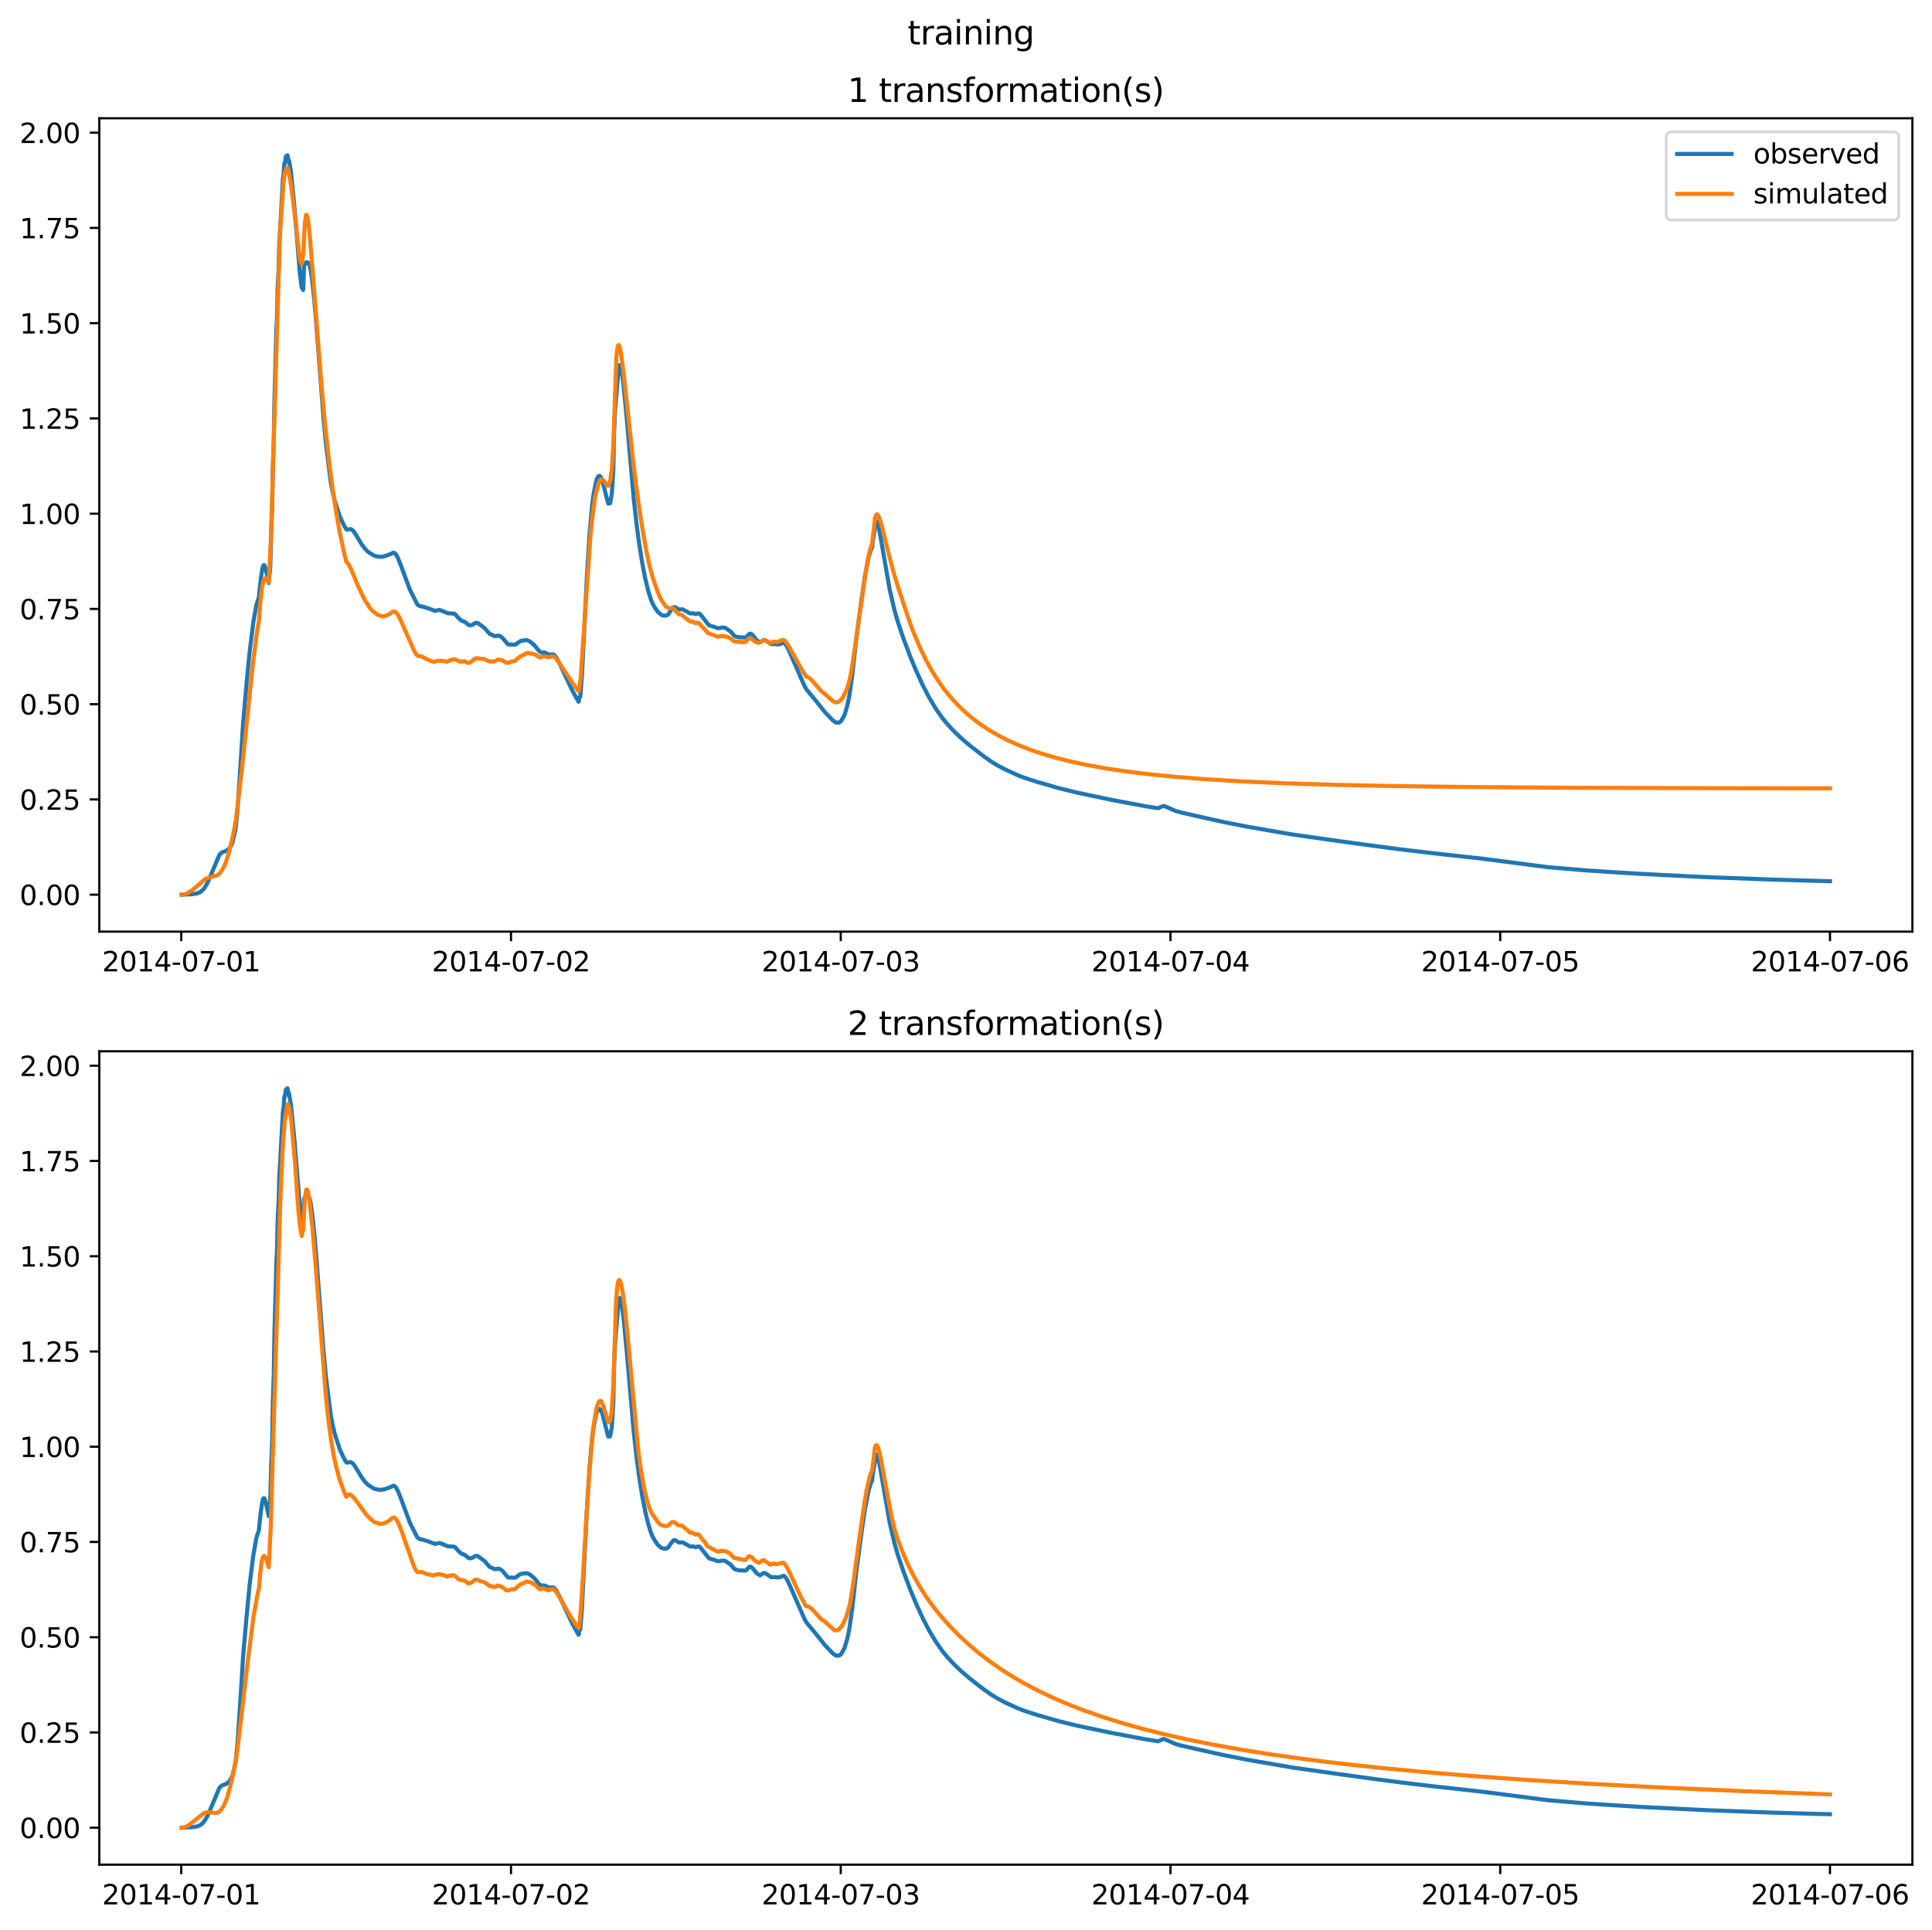 <?xml version="1.0" encoding="utf-8" standalone="no"?>
<!DOCTYPE svg PUBLIC "-//W3C//DTD SVG 1.1//EN"
  "http://www.w3.org/Graphics/SVG/1.1/DTD/svg11.dtd">
<svg xmlns:xlink="http://www.w3.org/1999/xlink" width="709.489pt" height="708.798pt" viewBox="0 0 709.489 708.798" xmlns="http://www.w3.org/2000/svg" version="1.1">
 <defs>
  <style type="text/css">*{stroke-linejoin: round; stroke-linecap: butt}</style>
 </defs>
 <g id="figure_1">
  <g id="patch_1">
   <path d="M 0 708.798 
L 709.489 708.798 
L 709.489 0 
L 0 0 
z
" style="fill: #ffffff"/>
  </g>
  <g id="axes_1">
   <g id="patch_2">
    <path d="M 36.466 342.2 
L 702.289 342.2 
L 702.289 43.44 
L 36.466 43.44 
z
" style="fill: #ffffff"/>
   </g>
   <g id="matplotlib.axis_1">
    <g id="xtick_1">
     <g id="line2d_1">
      <defs>
       <path id="m909730e911" d="M 0 0 
L 0 3.5 
" style="stroke: #000000; stroke-width: 0.8"/>
      </defs>
      <g>
       <use xlink:href="#m909730e911" x="66.562" y="342.2" style="stroke: #000000; stroke-width: 0.8"/>
      </g>
     </g>
     <g id="text_1">
      <!-- 2014-07-01 -->
      <g transform="translate(37.504 356.798) scale(0.1 -0.1)">
       <defs>
        <path id="DejaVuSans-32" d="M 1228 531 
L 3431 531 
L 3431 0 
L 469 0 
L 469 531 
Q 828 903 1448 1529 
Q 2069 2156 2228 2338 
Q 2531 2678 2651 2914 
Q 2772 3150 2772 3378 
Q 2772 3750 2511 3984 
Q 2250 4219 1831 4219 
Q 1534 4219 1204 4116 
Q 875 4013 500 3803 
L 500 4441 
Q 881 4594 1212 4672 
Q 1544 4750 1819 4750 
Q 2544 4750 2975 4387 
Q 3406 4025 3406 3419 
Q 3406 3131 3298 2873 
Q 3191 2616 2906 2266 
Q 2828 2175 2409 1742 
Q 1991 1309 1228 531 
z
" transform="scale(0.016)"/>
        <path id="DejaVuSans-30" d="M 2034 4250 
Q 1547 4250 1301 3770 
Q 1056 3291 1056 2328 
Q 1056 1369 1301 889 
Q 1547 409 2034 409 
Q 2525 409 2770 889 
Q 3016 1369 3016 2328 
Q 3016 3291 2770 3770 
Q 2525 4250 2034 4250 
z
M 2034 4750 
Q 2819 4750 3233 4129 
Q 3647 3509 3647 2328 
Q 3647 1150 3233 529 
Q 2819 -91 2034 -91 
Q 1250 -91 836 529 
Q 422 1150 422 2328 
Q 422 3509 836 4129 
Q 1250 4750 2034 4750 
z
" transform="scale(0.016)"/>
        <path id="DejaVuSans-31" d="M 794 531 
L 1825 531 
L 1825 4091 
L 703 3866 
L 703 4441 
L 1819 4666 
L 2450 4666 
L 2450 531 
L 3481 531 
L 3481 0 
L 794 0 
L 794 531 
z
" transform="scale(0.016)"/>
        <path id="DejaVuSans-34" d="M 2419 4116 
L 825 1625 
L 2419 1625 
L 2419 4116 
z
M 2253 4666 
L 3047 4666 
L 3047 1625 
L 3713 1625 
L 3713 1100 
L 3047 1100 
L 3047 0 
L 2419 0 
L 2419 1100 
L 313 1100 
L 313 1709 
L 2253 4666 
z
" transform="scale(0.016)"/>
        <path id="DejaVuSans-2d" d="M 313 2009 
L 1997 2009 
L 1997 1497 
L 313 1497 
L 313 2009 
z
" transform="scale(0.016)"/>
        <path id="DejaVuSans-37" d="M 525 4666 
L 3525 4666 
L 3525 4397 
L 1831 0 
L 1172 0 
L 2766 4134 
L 525 4134 
L 525 4666 
z
" transform="scale(0.016)"/>
       </defs>
       <use xlink:href="#DejaVuSans-32"/>
       <use xlink:href="#DejaVuSans-30" x="63.623"/>
       <use xlink:href="#DejaVuSans-31" x="127.246"/>
       <use xlink:href="#DejaVuSans-34" x="190.869"/>
       <use xlink:href="#DejaVuSans-2d" x="254.492"/>
       <use xlink:href="#DejaVuSans-30" x="290.576"/>
       <use xlink:href="#DejaVuSans-37" x="354.199"/>
       <use xlink:href="#DejaVuSans-2d" x="417.822"/>
       <use xlink:href="#DejaVuSans-30" x="453.906"/>
       <use xlink:href="#DejaVuSans-31" x="517.529"/>
      </g>
     </g>
    </g>
    <g id="xtick_2">
     <g id="line2d_2">
      <g>
       <use xlink:href="#m909730e911" x="187.655" y="342.2" style="stroke: #000000; stroke-width: 0.8"/>
      </g>
     </g>
     <g id="text_2">
      <!-- 2014-07-02 -->
      <g transform="translate(158.597 356.798) scale(0.1 -0.1)">
       <use xlink:href="#DejaVuSans-32"/>
       <use xlink:href="#DejaVuSans-30" x="63.623"/>
       <use xlink:href="#DejaVuSans-31" x="127.246"/>
       <use xlink:href="#DejaVuSans-34" x="190.869"/>
       <use xlink:href="#DejaVuSans-2d" x="254.492"/>
       <use xlink:href="#DejaVuSans-30" x="290.576"/>
       <use xlink:href="#DejaVuSans-37" x="354.199"/>
       <use xlink:href="#DejaVuSans-2d" x="417.822"/>
       <use xlink:href="#DejaVuSans-30" x="453.906"/>
       <use xlink:href="#DejaVuSans-32" x="517.529"/>
      </g>
     </g>
    </g>
    <g id="xtick_3">
     <g id="line2d_3">
      <g>
       <use xlink:href="#m909730e911" x="308.747" y="342.2" style="stroke: #000000; stroke-width: 0.8"/>
      </g>
     </g>
     <g id="text_3">
      <!-- 2014-07-03 -->
      <g transform="translate(279.689 356.798) scale(0.1 -0.1)">
       <defs>
        <path id="DejaVuSans-33" d="M 2597 2516 
Q 3050 2419 3304 2112 
Q 3559 1806 3559 1356 
Q 3559 666 3084 287 
Q 2609 -91 1734 -91 
Q 1441 -91 1130 -33 
Q 819 25 488 141 
L 488 750 
Q 750 597 1062 519 
Q 1375 441 1716 441 
Q 2309 441 2620 675 
Q 2931 909 2931 1356 
Q 2931 1769 2642 2001 
Q 2353 2234 1838 2234 
L 1294 2234 
L 1294 2753 
L 1863 2753 
Q 2328 2753 2575 2939 
Q 2822 3125 2822 3475 
Q 2822 3834 2567 4026 
Q 2313 4219 1838 4219 
Q 1578 4219 1281 4162 
Q 984 4106 628 3988 
L 628 4550 
Q 988 4650 1302 4700 
Q 1616 4750 1894 4750 
Q 2613 4750 3031 4423 
Q 3450 4097 3450 3541 
Q 3450 3153 3228 2886 
Q 3006 2619 2597 2516 
z
" transform="scale(0.016)"/>
       </defs>
       <use xlink:href="#DejaVuSans-32"/>
       <use xlink:href="#DejaVuSans-30" x="63.623"/>
       <use xlink:href="#DejaVuSans-31" x="127.246"/>
       <use xlink:href="#DejaVuSans-34" x="190.869"/>
       <use xlink:href="#DejaVuSans-2d" x="254.492"/>
       <use xlink:href="#DejaVuSans-30" x="290.576"/>
       <use xlink:href="#DejaVuSans-37" x="354.199"/>
       <use xlink:href="#DejaVuSans-2d" x="417.822"/>
       <use xlink:href="#DejaVuSans-30" x="453.906"/>
       <use xlink:href="#DejaVuSans-33" x="517.529"/>
      </g>
     </g>
    </g>
    <g id="xtick_4">
     <g id="line2d_4">
      <g>
       <use xlink:href="#m909730e911" x="429.84" y="342.2" style="stroke: #000000; stroke-width: 0.8"/>
      </g>
     </g>
     <g id="text_4">
      <!-- 2014-07-04 -->
      <g transform="translate(400.782 356.798) scale(0.1 -0.1)">
       <use xlink:href="#DejaVuSans-32"/>
       <use xlink:href="#DejaVuSans-30" x="63.623"/>
       <use xlink:href="#DejaVuSans-31" x="127.246"/>
       <use xlink:href="#DejaVuSans-34" x="190.869"/>
       <use xlink:href="#DejaVuSans-2d" x="254.492"/>
       <use xlink:href="#DejaVuSans-30" x="290.576"/>
       <use xlink:href="#DejaVuSans-37" x="354.199"/>
       <use xlink:href="#DejaVuSans-2d" x="417.822"/>
       <use xlink:href="#DejaVuSans-30" x="453.906"/>
       <use xlink:href="#DejaVuSans-34" x="517.529"/>
      </g>
     </g>
    </g>
    <g id="xtick_5">
     <g id="line2d_5">
      <g>
       <use xlink:href="#m909730e911" x="550.932" y="342.2" style="stroke: #000000; stroke-width: 0.8"/>
      </g>
     </g>
     <g id="text_5">
      <!-- 2014-07-05 -->
      <g transform="translate(521.874 356.798) scale(0.1 -0.1)">
       <defs>
        <path id="DejaVuSans-35" d="M 691 4666 
L 3169 4666 
L 3169 4134 
L 1269 4134 
L 1269 2991 
Q 1406 3038 1543 3061 
Q 1681 3084 1819 3084 
Q 2600 3084 3056 2656 
Q 3513 2228 3513 1497 
Q 3513 744 3044 326 
Q 2575 -91 1722 -91 
Q 1428 -91 1123 -41 
Q 819 9 494 109 
L 494 744 
Q 775 591 1075 516 
Q 1375 441 1709 441 
Q 2250 441 2565 725 
Q 2881 1009 2881 1497 
Q 2881 1984 2565 2268 
Q 2250 2553 1709 2553 
Q 1456 2553 1204 2497 
Q 953 2441 691 2322 
L 691 4666 
z
" transform="scale(0.016)"/>
       </defs>
       <use xlink:href="#DejaVuSans-32"/>
       <use xlink:href="#DejaVuSans-30" x="63.623"/>
       <use xlink:href="#DejaVuSans-31" x="127.246"/>
       <use xlink:href="#DejaVuSans-34" x="190.869"/>
       <use xlink:href="#DejaVuSans-2d" x="254.492"/>
       <use xlink:href="#DejaVuSans-30" x="290.576"/>
       <use xlink:href="#DejaVuSans-37" x="354.199"/>
       <use xlink:href="#DejaVuSans-2d" x="417.822"/>
       <use xlink:href="#DejaVuSans-30" x="453.906"/>
       <use xlink:href="#DejaVuSans-35" x="517.529"/>
      </g>
     </g>
    </g>
    <g id="xtick_6">
     <g id="line2d_6">
      <g>
       <use xlink:href="#m909730e911" x="672.025" y="342.2" style="stroke: #000000; stroke-width: 0.8"/>
      </g>
     </g>
     <g id="text_6">
      <!-- 2014-07-06 -->
      <g transform="translate(642.967 356.798) scale(0.1 -0.1)">
       <defs>
        <path id="DejaVuSans-36" d="M 2113 2584 
Q 1688 2584 1439 2293 
Q 1191 2003 1191 1497 
Q 1191 994 1439 701 
Q 1688 409 2113 409 
Q 2538 409 2786 701 
Q 3034 994 3034 1497 
Q 3034 2003 2786 2293 
Q 2538 2584 2113 2584 
z
M 3366 4563 
L 3366 3988 
Q 3128 4100 2886 4159 
Q 2644 4219 2406 4219 
Q 1781 4219 1451 3797 
Q 1122 3375 1075 2522 
Q 1259 2794 1537 2939 
Q 1816 3084 2150 3084 
Q 2853 3084 3261 2657 
Q 3669 2231 3669 1497 
Q 3669 778 3244 343 
Q 2819 -91 2113 -91 
Q 1303 -91 875 529 
Q 447 1150 447 2328 
Q 447 3434 972 4092 
Q 1497 4750 2381 4750 
Q 2619 4750 2861 4703 
Q 3103 4656 3366 4563 
z
" transform="scale(0.016)"/>
       </defs>
       <use xlink:href="#DejaVuSans-32"/>
       <use xlink:href="#DejaVuSans-30" x="63.623"/>
       <use xlink:href="#DejaVuSans-31" x="127.246"/>
       <use xlink:href="#DejaVuSans-34" x="190.869"/>
       <use xlink:href="#DejaVuSans-2d" x="254.492"/>
       <use xlink:href="#DejaVuSans-30" x="290.576"/>
       <use xlink:href="#DejaVuSans-37" x="354.199"/>
       <use xlink:href="#DejaVuSans-2d" x="417.822"/>
       <use xlink:href="#DejaVuSans-30" x="453.906"/>
       <use xlink:href="#DejaVuSans-36" x="517.529"/>
      </g>
     </g>
    </g>
   </g>
   <g id="matplotlib.axis_2">
    <g id="ytick_1">
     <g id="line2d_7">
      <defs>
       <path id="m8ba215c155" d="M 0 0 
L -3.5 0 
" style="stroke: #000000; stroke-width: 0.8"/>
      </defs>
      <g>
       <use xlink:href="#m8ba215c155" x="36.466" y="328.631" style="stroke: #000000; stroke-width: 0.8"/>
      </g>
     </g>
     <g id="text_7">
      <!-- 0.00 -->
      <g transform="translate(7.2 332.43) scale(0.1 -0.1)">
       <defs>
        <path id="DejaVuSans-2e" d="M 684 794 
L 1344 794 
L 1344 0 
L 684 0 
L 684 794 
z
" transform="scale(0.016)"/>
       </defs>
       <use xlink:href="#DejaVuSans-30"/>
       <use xlink:href="#DejaVuSans-2e" x="63.623"/>
       <use xlink:href="#DejaVuSans-30" x="95.41"/>
       <use xlink:href="#DejaVuSans-30" x="159.033"/>
      </g>
     </g>
    </g>
    <g id="ytick_2">
     <g id="line2d_8">
      <g>
       <use xlink:href="#m8ba215c155" x="36.466" y="293.644" style="stroke: #000000; stroke-width: 0.8"/>
      </g>
     </g>
     <g id="text_8">
      <!-- 0.25 -->
      <g transform="translate(7.2 297.443) scale(0.1 -0.1)">
       <use xlink:href="#DejaVuSans-30"/>
       <use xlink:href="#DejaVuSans-2e" x="63.623"/>
       <use xlink:href="#DejaVuSans-32" x="95.41"/>
       <use xlink:href="#DejaVuSans-35" x="159.033"/>
      </g>
     </g>
    </g>
    <g id="ytick_3">
     <g id="line2d_9">
      <g>
       <use xlink:href="#m8ba215c155" x="36.466" y="258.656" style="stroke: #000000; stroke-width: 0.8"/>
      </g>
     </g>
     <g id="text_9">
      <!-- 0.50 -->
      <g transform="translate(7.2 262.456) scale(0.1 -0.1)">
       <use xlink:href="#DejaVuSans-30"/>
       <use xlink:href="#DejaVuSans-2e" x="63.623"/>
       <use xlink:href="#DejaVuSans-35" x="95.41"/>
       <use xlink:href="#DejaVuSans-30" x="159.033"/>
      </g>
     </g>
    </g>
    <g id="ytick_4">
     <g id="line2d_10">
      <g>
       <use xlink:href="#m8ba215c155" x="36.466" y="223.669" style="stroke: #000000; stroke-width: 0.8"/>
      </g>
     </g>
     <g id="text_10">
      <!-- 0.75 -->
      <g transform="translate(7.2 227.469) scale(0.1 -0.1)">
       <use xlink:href="#DejaVuSans-30"/>
       <use xlink:href="#DejaVuSans-2e" x="63.623"/>
       <use xlink:href="#DejaVuSans-37" x="95.41"/>
       <use xlink:href="#DejaVuSans-35" x="159.033"/>
      </g>
     </g>
    </g>
    <g id="ytick_5">
     <g id="line2d_11">
      <g>
       <use xlink:href="#m8ba215c155" x="36.466" y="188.682" style="stroke: #000000; stroke-width: 0.8"/>
      </g>
     </g>
     <g id="text_11">
      <!-- 1.00 -->
      <g transform="translate(7.2 192.482) scale(0.1 -0.1)">
       <use xlink:href="#DejaVuSans-31"/>
       <use xlink:href="#DejaVuSans-2e" x="63.623"/>
       <use xlink:href="#DejaVuSans-30" x="95.41"/>
       <use xlink:href="#DejaVuSans-30" x="159.033"/>
      </g>
     </g>
    </g>
    <g id="ytick_6">
     <g id="line2d_12">
      <g>
       <use xlink:href="#m8ba215c155" x="36.466" y="153.695" style="stroke: #000000; stroke-width: 0.8"/>
      </g>
     </g>
     <g id="text_12">
      <!-- 1.25 -->
      <g transform="translate(7.2 157.494) scale(0.1 -0.1)">
       <use xlink:href="#DejaVuSans-31"/>
       <use xlink:href="#DejaVuSans-2e" x="63.623"/>
       <use xlink:href="#DejaVuSans-32" x="95.41"/>
       <use xlink:href="#DejaVuSans-35" x="159.033"/>
      </g>
     </g>
    </g>
    <g id="ytick_7">
     <g id="line2d_13">
      <g>
       <use xlink:href="#m8ba215c155" x="36.466" y="118.708" style="stroke: #000000; stroke-width: 0.8"/>
      </g>
     </g>
     <g id="text_13">
      <!-- 1.50 -->
      <g transform="translate(7.2 122.507) scale(0.1 -0.1)">
       <use xlink:href="#DejaVuSans-31"/>
       <use xlink:href="#DejaVuSans-2e" x="63.623"/>
       <use xlink:href="#DejaVuSans-35" x="95.41"/>
       <use xlink:href="#DejaVuSans-30" x="159.033"/>
      </g>
     </g>
    </g>
    <g id="ytick_8">
     <g id="line2d_14">
      <g>
       <use xlink:href="#m8ba215c155" x="36.466" y="83.721" style="stroke: #000000; stroke-width: 0.8"/>
      </g>
     </g>
     <g id="text_14">
      <!-- 1.75 -->
      <g transform="translate(7.2 87.52) scale(0.1 -0.1)">
       <use xlink:href="#DejaVuSans-31"/>
       <use xlink:href="#DejaVuSans-2e" x="63.623"/>
       <use xlink:href="#DejaVuSans-37" x="95.41"/>
       <use xlink:href="#DejaVuSans-35" x="159.033"/>
      </g>
     </g>
    </g>
    <g id="ytick_9">
     <g id="line2d_15">
      <g>
       <use xlink:href="#m8ba215c155" x="36.466" y="48.734" style="stroke: #000000; stroke-width: 0.8"/>
      </g>
     </g>
     <g id="text_15">
      <!-- 2.00 -->
      <g transform="translate(7.2 52.533) scale(0.1 -0.1)">
       <use xlink:href="#DejaVuSans-32"/>
       <use xlink:href="#DejaVuSans-2e" x="63.623"/>
       <use xlink:href="#DejaVuSans-30" x="95.41"/>
       <use xlink:href="#DejaVuSans-30" x="159.033"/>
      </g>
     </g>
    </g>
   </g>
   <g id="line2d_16">
    <path d="M 66.73 328.616 
L 70.346 328.474 
L 72.28 328.19 
L 73.374 327.763 
L 74.299 327.081 
L 75.055 326.221 
L 75.98 324.706 
L 76.905 322.715 
L 80.521 314.096 
L 81.026 313.489 
L 81.699 313.006 
L 82.876 312.631 
L 83.044 312.513 
L 83.381 312.305 
L 83.549 312.259 
L 83.885 311.872 
L 84.137 311.744 
L 84.558 311.106 
L 84.81 310.838 
L 85.315 309.645 
L 85.483 309.058 
L 86.492 304.594 
L 86.744 302.385 
L 87.249 297.223 
L 88.426 279.474 
L 89.267 265.816 
L 90.612 250.358 
L 91.706 239.106 
L 93.051 228.425 
L 94.144 222.229 
L 94.817 220.103 
L 95.069 219.422 
L 95.322 216.711 
L 95.826 212.319 
L 96.331 208.898 
L 96.667 207.754 
L 96.919 207.542 
L 97.088 207.666 
L 97.424 208.457 
L 98.013 210.964 
L 98.685 214.155 
L 98.853 211.55 
L 99.022 210.762 
L 99.19 209.075 
L 99.274 207.267 
L 99.61 195.097 
L 99.947 186.73 
L 100.199 171.979 
L 100.535 162.194 
L 100.788 146.624 
L 101.208 131.879 
L 101.46 121.832 
L 101.713 116.935 
L 101.965 105.675 
L 102.301 99.465 
L 102.554 89.895 
L 103.899 65.633 
L 104.151 63.913 
L 104.404 60.188 
L 104.488 59.92 
L 104.572 60.016 
L 104.656 60.06 
L 104.74 59.611 
L 104.908 57.722 
L 104.992 57.447 
L 105.076 57.504 
L 105.244 58.151 
L 105.329 58.016 
L 105.497 57.02 
L 105.581 57.027 
L 105.833 58.372 
L 106.001 59.222 
L 106.169 58.978 
L 106.338 60.09 
L 106.674 62.077 
L 106.842 62.961 
L 108.104 75.821 
L 110.122 100.362 
L 110.795 105.703 
L 110.879 105.099 
L 110.963 105.142 
L 111.215 106.049 
L 111.299 106.504 
L 111.383 105.806 
L 111.635 98.118 
L 111.804 97.252 
L 111.972 97.197 
L 112.392 96.34 
L 112.476 96.434 
L 112.645 96.493 
L 112.813 96.302 
L 113.065 96.436 
L 113.317 96.668 
L 113.57 97.118 
L 113.822 98.015 
L 114.074 99.153 
L 114.663 103.172 
L 115.42 110.346 
L 116.008 117.12 
L 118.783 153.309 
L 119.708 163.088 
L 121.474 177.145 
L 122.063 180.234 
L 122.904 183.863 
L 124.838 189.788 
L 126.183 192.686 
L 127.192 194.482 
L 127.361 194.337 
L 127.697 194.529 
L 128.286 194.382 
L 128.874 194.376 
L 129.463 194.742 
L 130.22 195.638 
L 131.061 197.01 
L 132.827 199.958 
L 134.088 201.629 
L 135.097 202.64 
L 137.284 204.045 
L 137.704 204.182 
L 138.629 204.428 
L 138.965 204.415 
L 139.89 204.54 
L 140.227 204.483 
L 140.647 204.418 
L 141.74 204.134 
L 142.077 204.006 
L 142.581 203.825 
L 143.086 203.617 
L 144.6 202.987 
L 145.02 203.2 
L 145.525 203.817 
L 146.197 205.113 
L 147.122 207.434 
L 150.486 216.503 
L 153.261 222.047 
L 154.27 222.687 
L 154.691 222.726 
L 155.7 222.955 
L 157.886 223.672 
L 159.736 224.397 
L 159.988 224.32 
L 161.25 224.064 
L 161.838 224.153 
L 163.604 224.905 
L 164.445 225.273 
L 164.95 225.282 
L 166.8 225.417 
L 167.388 225.862 
L 168.145 226.769 
L 168.566 227.191 
L 169.491 227.993 
L 169.743 228.051 
L 170.92 228.553 
L 171.677 229.251 
L 172.014 229.507 
L 172.434 229.671 
L 172.686 229.692 
L 173.779 229.391 
L 174.2 229.005 
L 174.704 228.777 
L 175.377 228.835 
L 175.882 229.136 
L 177.059 230.039 
L 178.068 230.792 
L 178.909 231.804 
L 179.834 232.827 
L 180.17 232.947 
L 181.684 233.684 
L 182.02 233.637 
L 182.357 233.598 
L 182.777 233.487 
L 183.282 233.521 
L 184.207 234.015 
L 184.796 234.617 
L 186.477 236.614 
L 186.982 236.798 
L 187.15 236.777 
L 187.571 236.723 
L 188.748 236.802 
L 189 236.793 
L 189.421 236.72 
L 189.589 236.593 
L 190.261 236.046 
L 191.102 235.479 
L 191.859 235.273 
L 192.616 235.246 
L 192.952 235.157 
L 193.625 235.17 
L 194.802 235.76 
L 195.98 236.782 
L 196.737 237.591 
L 197.914 239.094 
L 198.25 239.379 
L 198.671 239.651 
L 199.091 239.635 
L 200.016 239.66 
L 200.773 240.008 
L 201.614 240.522 
L 201.866 240.443 
L 202.371 240.395 
L 202.959 240.32 
L 203.38 240.476 
L 203.884 240.955 
L 204.557 241.971 
L 205.65 244.059 
L 207.08 247.118 
L 210.023 253.33 
L 210.864 254.928 
L 212.462 257.756 
L 212.546 257.665 
L 212.714 256.286 
L 213.05 255.926 
L 213.135 255.467 
L 213.555 250.087 
L 213.723 247.888 
L 214.228 237.622 
L 215.489 212.415 
L 216.498 196.361 
L 217.423 185.82 
L 217.928 181.796 
L 219.021 176.318 
L 219.694 174.972 
L 220.198 174.776 
L 220.787 175.485 
L 221.291 176.839 
L 222.132 180.168 
L 223.141 184.243 
L 223.394 184.972 
L 223.562 184.782 
L 223.898 184.904 
L 223.982 184.92 
L 224.066 184.779 
L 224.319 183.375 
L 224.655 181.64 
L 224.991 176.682 
L 225.244 171.98 
L 225.496 159.082 
L 225.916 150.104 
L 227.178 135.503 
L 227.43 134.301 
L 227.598 134.036 
L 227.767 134.116 
L 228.019 134.818 
L 228.355 136.521 
L 228.944 141.064 
L 230.121 153.243 
L 232.728 183.266 
L 233.821 193.024 
L 234.662 199.296 
L 235.839 206.789 
L 236.933 212.427 
L 238.026 216.975 
L 239.035 220.222 
L 239.708 221.808 
L 240.464 223.155 
L 241.558 224.723 
L 242.903 225.881 
L 243.324 226.026 
L 243.996 226.121 
L 244.417 226.104 
L 244.585 226.113 
L 244.921 225.929 
L 245.258 225.807 
L 245.762 225.173 
L 246.183 224.466 
L 247.276 223.121 
L 247.696 223.001 
L 248.033 223.066 
L 248.79 223.559 
L 249.378 223.872 
L 249.546 223.868 
L 249.883 223.866 
L 250.219 223.809 
L 250.724 223.834 
L 251.144 224.071 
L 251.565 224.315 
L 252.237 224.641 
L 252.91 225.068 
L 253.162 225.204 
L 253.499 225.336 
L 253.751 225.343 
L 254.171 225.264 
L 254.676 225.314 
L 255.517 225.593 
L 255.853 225.421 
L 256.694 225.338 
L 257.115 225.598 
L 257.619 226.22 
L 258.544 227.37 
L 259.385 228.465 
L 260.142 229.455 
L 260.478 229.737 
L 262.076 230.178 
L 263.506 230.712 
L 263.842 230.75 
L 264.094 230.719 
L 264.515 230.612 
L 265.692 230.475 
L 266.533 230.736 
L 268.467 232.113 
L 269.308 233.156 
L 269.56 233.412 
L 269.981 233.733 
L 270.317 233.832 
L 271.326 234.088 
L 271.663 234.075 
L 273.765 234.202 
L 274.185 233.949 
L 274.353 233.711 
L 274.774 233.193 
L 275.278 232.794 
L 275.699 232.783 
L 276.119 233.029 
L 276.624 233.602 
L 277.885 235.19 
L 279.063 235.919 
L 279.231 235.844 
L 279.651 235.645 
L 279.988 235.343 
L 280.492 235.065 
L 280.913 235.092 
L 281.333 235.293 
L 283.015 236.508 
L 283.435 236.643 
L 283.772 236.571 
L 284.529 236.57 
L 285.285 236.696 
L 285.622 236.665 
L 286.379 236.634 
L 286.715 236.393 
L 287.808 236.113 
L 288.229 236.384 
L 288.649 236.889 
L 289.322 238.073 
L 290.583 240.876 
L 295.461 252.017 
L 296.217 253.31 
L 297.983 255.445 
L 299.497 257.264 
L 302.945 261.585 
L 305.888 264.649 
L 306.981 265.397 
L 308.158 265.416 
L 308.663 265.05 
L 308.915 264.789 
L 310.093 262.733 
L 311.102 259.404 
L 311.774 256.279 
L 312.111 254.109 
L 312.952 248.208 
L 313.624 242.299 
L 314.381 235.157 
L 316.484 219.394 
L 317.24 214.398 
L 317.577 211.993 
L 319.006 204.593 
L 319.847 201.876 
L 320.268 201.141 
L 320.52 198.811 
L 321.697 191.681 
L 321.95 191.512 
L 322.118 191.685 
L 322.37 192.305 
L 322.79 194.102 
L 323.295 196.875 
L 326.743 216.695 
L 328.509 224.258 
L 329.77 228.598 
L 331.62 234.083 
L 334.311 241.277 
L 336.497 246.487 
L 338.852 251.68 
L 341.207 256.199 
L 343.729 260.418 
L 346.168 263.878 
L 348.102 266.213 
L 350.793 269.067 
L 353.232 271.352 
L 355.923 273.656 
L 360.884 277.531 
L 363.911 279.685 
L 366.182 281.08 
L 369.209 282.675 
L 373.666 284.715 
L 376.021 285.64 
L 380.814 287.192 
L 388.635 289.445 
L 395.362 291.112 
L 408.48 293.864 
L 421.01 296.207 
L 425.299 296.871 
L 427.149 296.041 
L 427.821 296.17 
L 428.915 296.65 
L 431.858 297.934 
L 433.876 298.485 
L 445.565 301.116 
L 449.853 302.056 
L 458.095 303.668 
L 474.408 306.49 
L 491.647 308.941 
L 505.438 310.821 
L 514.773 312.034 
L 525.957 313.367 
L 544.541 315.431 
L 563.546 317.892 
L 568.675 318.545 
L 582.382 319.705 
L 591.801 320.332 
L 603.153 321.02 
L 625.522 322.137 
L 650.833 323.084 
L 666.727 323.542 
L 672.025 323.675 
L 672.025 323.675 
" clip-path="url(#p40d2fd06f2)" style="fill: none; stroke: #1f77b4; stroke-width: 1.5; stroke-linecap: square"/>
   </g>
   <g id="line2d_17">
    <path d="M 66.73 328.62 
L 67.739 328.516 
L 68.496 328.247 
L 70.43 327.115 
L 72.28 325.585 
L 75.14 323.051 
L 76.149 322.564 
L 77.578 322.14 
L 79.681 321.56 
L 80.269 321.157 
L 80.774 320.656 
L 81.446 319.74 
L 82.119 318.584 
L 82.708 317.275 
L 83.296 315.677 
L 83.969 313.506 
L 84.39 311.906 
L 85.651 306.477 
L 86.66 301.045 
L 89.183 279.486 
L 90.781 263.815 
L 91.453 257.536 
L 92.967 243.062 
L 94.228 233.154 
L 95.153 227.557 
L 95.658 220.698 
L 96.163 216.276 
L 96.667 213.75 
L 97.088 212.741 
L 97.424 212.461 
L 97.676 212.484 
L 98.013 212.757 
L 98.517 213.548 
L 98.685 213.857 
L 98.853 211.125 
L 99.442 198.832 
L 102.806 85.84 
L 104.067 67.464 
L 104.235 66.306 
L 104.488 63.885 
L 104.656 63.39 
L 104.74 63.363 
L 105.16 61.701 
L 105.329 62.1 
L 105.413 62.012 
L 105.581 61.671 
L 105.749 62.028 
L 106.506 65.848 
L 106.842 67.76 
L 107.515 72.834 
L 109.954 94.005 
L 110.29 95.992 
L 110.458 95.862 
L 110.626 96.22 
L 110.795 96.909 
L 110.879 96.507 
L 111.131 94.325 
L 111.383 93.689 
L 111.635 87.495 
L 111.972 81.901 
L 112.392 78.952 
L 112.56 78.865 
L 112.897 79.646 
L 113.233 81.851 
L 113.738 86.443 
L 114.915 100.697 
L 117.942 140.207 
L 119.372 155.91 
L 120.801 169.087 
L 122.147 179.543 
L 123.408 187.865 
L 124.754 195.457 
L 126.267 202.61 
L 127.192 206.383 
L 127.529 206.643 
L 128.117 207.428 
L 128.958 209.138 
L 130.052 211.73 
L 131.397 215.069 
L 133.836 220.219 
L 135.686 223.072 
L 136.19 223.713 
L 136.863 224.491 
L 138.713 225.835 
L 139.049 225.945 
L 139.554 226.158 
L 140.479 226.396 
L 140.984 226.344 
L 141.152 226.318 
L 141.488 226.199 
L 141.74 226.154 
L 142.077 225.972 
L 142.497 225.839 
L 142.834 225.713 
L 143.002 225.614 
L 143.338 225.334 
L 143.59 225.178 
L 143.927 224.823 
L 144.684 224.565 
L 145.104 224.694 
L 145.609 225.159 
L 146.281 226.131 
L 147.206 227.919 
L 148.804 231.566 
L 152.084 239.046 
L 152.841 240.414 
L 153.345 240.888 
L 154.606 241.118 
L 155.027 241.21 
L 155.7 241.63 
L 157.634 242.496 
L 158.138 242.694 
L 159.147 243.138 
L 159.4 243.085 
L 160.745 242.726 
L 161.838 242.71 
L 162.511 242.761 
L 162.932 242.742 
L 163.436 242.936 
L 163.857 243.022 
L 164.193 243.044 
L 164.613 242.781 
L 166.8 242.112 
L 167.473 242.38 
L 168.65 242.973 
L 169.827 243.022 
L 170.332 242.904 
L 170.836 242.989 
L 171.593 243.372 
L 172.014 243.534 
L 172.434 243.337 
L 172.77 243.2 
L 173.864 242.486 
L 174.284 242 
L 174.704 241.819 
L 175.882 241.835 
L 176.47 242.015 
L 177.143 241.987 
L 177.732 242.044 
L 178.405 242.398 
L 178.909 242.67 
L 179.918 242.995 
L 180.339 242.864 
L 180.843 242.97 
L 181.095 243.019 
L 181.516 242.936 
L 181.768 242.891 
L 182.189 242.656 
L 182.525 242.419 
L 182.945 242.264 
L 183.366 242.294 
L 184.711 242.687 
L 186.057 243.527 
L 187.15 243.33 
L 187.571 243.054 
L 188.832 242.851 
L 189 242.776 
L 189.421 242.498 
L 189.589 242.351 
L 190.009 241.905 
L 191.859 240.672 
L 192.532 240.473 
L 193.205 239.944 
L 193.625 239.886 
L 194.13 239.883 
L 195.896 240.225 
L 196.316 240.425 
L 196.821 240.597 
L 197.409 240.97 
L 198.166 241.51 
L 198.755 241.369 
L 199.175 241.116 
L 199.596 241.072 
L 201.782 241.44 
L 202.455 241.066 
L 202.875 240.995 
L 203.38 241.187 
L 203.968 241.678 
L 204.893 242.799 
L 206.407 245.043 
L 210.612 251.396 
L 212.462 253.884 
L 212.546 253.894 
L 212.798 252.236 
L 213.219 249.238 
L 216.835 196.917 
L 217.255 192.255 
L 218.516 182.624 
L 219.778 177.671 
L 220.198 176.67 
L 220.451 176.43 
L 220.703 176.091 
L 220.871 176.096 
L 221.123 176.217 
L 221.291 176.187 
L 221.544 176.439 
L 221.796 176.641 
L 222.048 176.956 
L 222.805 178.348 
L 222.973 178.256 
L 223.226 178.276 
L 223.394 178.415 
L 224.151 176.302 
L 224.487 173.609 
L 224.655 172.747 
L 225.244 163.019 
L 226.337 131.327 
L 226.757 127.629 
L 227.01 126.859 
L 227.262 126.779 
L 227.43 127.058 
L 227.767 128.31 
L 228.187 130.69 
L 229.028 137.159 
L 230.205 148.051 
L 232.644 170.58 
L 234.242 183.094 
L 235.755 193.212 
L 237.269 201.878 
L 238.53 207.897 
L 239.623 211.825 
L 241.053 216.129 
L 242.483 219.699 
L 243.155 220.856 
L 244.585 222.866 
L 245.846 223.426 
L 246.351 223.362 
L 246.687 223.33 
L 247.108 223.461 
L 247.444 223.653 
L 248.201 224.467 
L 248.958 225.333 
L 249.378 225.659 
L 249.546 225.736 
L 249.883 225.772 
L 250.387 225.911 
L 250.808 226.21 
L 251.901 227.195 
L 252.49 227.563 
L 253.415 228.261 
L 253.751 228.352 
L 254.087 228.271 
L 254.508 228.434 
L 255.265 228.833 
L 255.601 228.899 
L 255.937 228.723 
L 256.442 228.779 
L 256.946 229.134 
L 257.619 229.948 
L 258.124 230.529 
L 258.628 230.932 
L 259.301 231.774 
L 259.89 232.478 
L 260.731 232.848 
L 261.992 233.236 
L 262.412 233.385 
L 263.253 233.803 
L 263.506 233.909 
L 263.842 233.839 
L 264.094 233.814 
L 264.431 233.677 
L 266.533 233.777 
L 267.374 234.1 
L 267.878 234.265 
L 268.719 234.871 
L 269.644 235.612 
L 270.485 235.65 
L 271.326 235.838 
L 271.663 235.708 
L 272.335 235.807 
L 272.588 235.888 
L 272.924 235.891 
L 273.176 235.908 
L 273.513 235.825 
L 273.765 235.747 
L 274.101 235.432 
L 274.353 235.216 
L 274.774 234.674 
L 275.194 234.468 
L 275.699 234.522 
L 276.119 234.713 
L 276.708 235.231 
L 277.633 235.858 
L 278.642 236.181 
L 278.979 236.041 
L 279.231 235.934 
L 279.651 235.552 
L 280.66 235.087 
L 281.417 235.442 
L 281.669 235.578 
L 282.006 235.624 
L 282.51 235.942 
L 282.847 236.152 
L 283.183 236.079 
L 283.435 236.02 
L 283.772 235.757 
L 284.276 235.695 
L 285.201 235.873 
L 285.874 235.571 
L 286.21 235.544 
L 286.463 235.5 
L 286.799 235.221 
L 287.64 235.008 
L 288.06 235.239 
L 288.649 235.843 
L 289.49 237.065 
L 291.004 239.741 
L 294.872 246.674 
L 296.133 248.576 
L 296.638 248.689 
L 297.311 249.105 
L 298.236 249.975 
L 299.833 251.838 
L 301.683 253.985 
L 302.524 254.535 
L 303.786 255.659 
L 305.972 257.634 
L 306.813 257.99 
L 307.149 258.013 
L 307.906 257.805 
L 308.327 257.534 
L 309.504 256.266 
L 311.186 252.618 
L 312.195 248.953 
L 312.615 246.807 
L 314.297 235.587 
L 314.802 231.916 
L 315.138 229.392 
L 317.829 210.817 
L 318.081 209.197 
L 318.838 204.842 
L 319.763 201.028 
L 320.1 199.987 
L 320.268 199.65 
L 321.361 190.232 
L 321.781 189.105 
L 322.034 188.907 
L 322.286 189.013 
L 322.622 189.526 
L 323.127 190.805 
L 324.052 194.082 
L 325.734 200.994 
L 328.088 210.08 
L 329.434 214.506 
L 331.957 222.228 
L 334.479 229.659 
L 335.993 233.53 
L 338.179 238.591 
L 340.198 242.723 
L 342.3 246.522 
L 344.486 250.002 
L 346.757 253.19 
L 349.111 256.11 
L 351.55 258.787 
L 354.157 261.321 
L 356.932 263.705 
L 359.875 265.937 
L 362.986 268.019 
L 366.35 270 
L 369.966 271.868 
L 373.834 273.616 
L 378.039 275.273 
L 382.664 276.851 
L 387.709 278.334 
L 393.26 279.73 
L 399.398 281.039 
L 406.21 282.259 
L 413.778 283.386 
L 422.355 284.432 
L 432.026 285.383 
L 443.126 286.245 
L 455.908 287.01 
L 470.961 287.681 
L 488.956 288.252 
L 511.072 288.724 
L 539.411 289.094 
L 578.094 289.363 
L 637.463 289.53 
L 672.025 289.569 
L 672.025 289.569 
" clip-path="url(#p40d2fd06f2)" style="fill: none; stroke: #ff7f0e; stroke-width: 1.5; stroke-linecap: square"/>
   </g>
   <g id="patch_3">
    <path d="M 36.466 342.2 
L 36.466 43.44 
" style="fill: none; stroke: #000000; stroke-width: 0.8; stroke-linejoin: miter; stroke-linecap: square"/>
   </g>
   <g id="patch_4">
    <path d="M 702.289 342.2 
L 702.289 43.44 
" style="fill: none; stroke: #000000; stroke-width: 0.8; stroke-linejoin: miter; stroke-linecap: square"/>
   </g>
   <g id="patch_5">
    <path d="M 36.466 342.2 
L 702.289 342.2 
" style="fill: none; stroke: #000000; stroke-width: 0.8; stroke-linejoin: miter; stroke-linecap: square"/>
   </g>
   <g id="patch_6">
    <path d="M 36.466 43.44 
L 702.289 43.44 
" style="fill: none; stroke: #000000; stroke-width: 0.8; stroke-linejoin: miter; stroke-linecap: square"/>
   </g>
   <g id="text_16">
    <!-- 1 transformation(s) -->
    <g transform="translate(311.263 37.44) scale(0.12 -0.12)">
     <defs>
      <path id="DejaVuSans-20" transform="scale(0.016)"/>
      <path id="DejaVuSans-74" d="M 1172 4494 
L 1172 3500 
L 2356 3500 
L 2356 3053 
L 1172 3053 
L 1172 1153 
Q 1172 725 1289 603 
Q 1406 481 1766 481 
L 2356 481 
L 2356 0 
L 1766 0 
Q 1100 0 847 248 
Q 594 497 594 1153 
L 594 3053 
L 172 3053 
L 172 3500 
L 594 3500 
L 594 4494 
L 1172 4494 
z
" transform="scale(0.016)"/>
      <path id="DejaVuSans-72" d="M 2631 2963 
Q 2534 3019 2420 3045 
Q 2306 3072 2169 3072 
Q 1681 3072 1420 2755 
Q 1159 2438 1159 1844 
L 1159 0 
L 581 0 
L 581 3500 
L 1159 3500 
L 1159 2956 
Q 1341 3275 1631 3429 
Q 1922 3584 2338 3584 
Q 2397 3584 2469 3576 
Q 2541 3569 2628 3553 
L 2631 2963 
z
" transform="scale(0.016)"/>
      <path id="DejaVuSans-61" d="M 2194 1759 
Q 1497 1759 1228 1600 
Q 959 1441 959 1056 
Q 959 750 1161 570 
Q 1363 391 1709 391 
Q 2188 391 2477 730 
Q 2766 1069 2766 1631 
L 2766 1759 
L 2194 1759 
z
M 3341 1997 
L 3341 0 
L 2766 0 
L 2766 531 
Q 2569 213 2275 61 
Q 1981 -91 1556 -91 
Q 1019 -91 701 211 
Q 384 513 384 1019 
Q 384 1609 779 1909 
Q 1175 2209 1959 2209 
L 2766 2209 
L 2766 2266 
Q 2766 2663 2505 2880 
Q 2244 3097 1772 3097 
Q 1472 3097 1187 3025 
Q 903 2953 641 2809 
L 641 3341 
Q 956 3463 1253 3523 
Q 1550 3584 1831 3584 
Q 2591 3584 2966 3190 
Q 3341 2797 3341 1997 
z
" transform="scale(0.016)"/>
      <path id="DejaVuSans-6e" d="M 3513 2113 
L 3513 0 
L 2938 0 
L 2938 2094 
Q 2938 2591 2744 2837 
Q 2550 3084 2163 3084 
Q 1697 3084 1428 2787 
Q 1159 2491 1159 1978 
L 1159 0 
L 581 0 
L 581 3500 
L 1159 3500 
L 1159 2956 
Q 1366 3272 1645 3428 
Q 1925 3584 2291 3584 
Q 2894 3584 3203 3211 
Q 3513 2838 3513 2113 
z
" transform="scale(0.016)"/>
      <path id="DejaVuSans-73" d="M 2834 3397 
L 2834 2853 
Q 2591 2978 2328 3040 
Q 2066 3103 1784 3103 
Q 1356 3103 1142 2972 
Q 928 2841 928 2578 
Q 928 2378 1081 2264 
Q 1234 2150 1697 2047 
L 1894 2003 
Q 2506 1872 2764 1633 
Q 3022 1394 3022 966 
Q 3022 478 2636 193 
Q 2250 -91 1575 -91 
Q 1294 -91 989 -36 
Q 684 19 347 128 
L 347 722 
Q 666 556 975 473 
Q 1284 391 1588 391 
Q 1994 391 2212 530 
Q 2431 669 2431 922 
Q 2431 1156 2273 1281 
Q 2116 1406 1581 1522 
L 1381 1569 
Q 847 1681 609 1914 
Q 372 2147 372 2553 
Q 372 3047 722 3315 
Q 1072 3584 1716 3584 
Q 2034 3584 2315 3537 
Q 2597 3491 2834 3397 
z
" transform="scale(0.016)"/>
      <path id="DejaVuSans-66" d="M 2375 4863 
L 2375 4384 
L 1825 4384 
Q 1516 4384 1395 4259 
Q 1275 4134 1275 3809 
L 1275 3500 
L 2222 3500 
L 2222 3053 
L 1275 3053 
L 1275 0 
L 697 0 
L 697 3053 
L 147 3053 
L 147 3500 
L 697 3500 
L 697 3744 
Q 697 4328 969 4595 
Q 1241 4863 1831 4863 
L 2375 4863 
z
" transform="scale(0.016)"/>
      <path id="DejaVuSans-6f" d="M 1959 3097 
Q 1497 3097 1228 2736 
Q 959 2375 959 1747 
Q 959 1119 1226 758 
Q 1494 397 1959 397 
Q 2419 397 2687 759 
Q 2956 1122 2956 1747 
Q 2956 2369 2687 2733 
Q 2419 3097 1959 3097 
z
M 1959 3584 
Q 2709 3584 3137 3096 
Q 3566 2609 3566 1747 
Q 3566 888 3137 398 
Q 2709 -91 1959 -91 
Q 1206 -91 779 398 
Q 353 888 353 1747 
Q 353 2609 779 3096 
Q 1206 3584 1959 3584 
z
" transform="scale(0.016)"/>
      <path id="DejaVuSans-6d" d="M 3328 2828 
Q 3544 3216 3844 3400 
Q 4144 3584 4550 3584 
Q 5097 3584 5394 3201 
Q 5691 2819 5691 2113 
L 5691 0 
L 5113 0 
L 5113 2094 
Q 5113 2597 4934 2840 
Q 4756 3084 4391 3084 
Q 3944 3084 3684 2787 
Q 3425 2491 3425 1978 
L 3425 0 
L 2847 0 
L 2847 2094 
Q 2847 2600 2669 2842 
Q 2491 3084 2119 3084 
Q 1678 3084 1418 2786 
Q 1159 2488 1159 1978 
L 1159 0 
L 581 0 
L 581 3500 
L 1159 3500 
L 1159 2956 
Q 1356 3278 1631 3431 
Q 1906 3584 2284 3584 
Q 2666 3584 2933 3390 
Q 3200 3197 3328 2828 
z
" transform="scale(0.016)"/>
      <path id="DejaVuSans-69" d="M 603 3500 
L 1178 3500 
L 1178 0 
L 603 0 
L 603 3500 
z
M 603 4863 
L 1178 4863 
L 1178 4134 
L 603 4134 
L 603 4863 
z
" transform="scale(0.016)"/>
      <path id="DejaVuSans-28" d="M 1984 4856 
Q 1566 4138 1362 3434 
Q 1159 2731 1159 2009 
Q 1159 1288 1364 580 
Q 1569 -128 1984 -844 
L 1484 -844 
Q 1016 -109 783 600 
Q 550 1309 550 2009 
Q 550 2706 781 3412 
Q 1013 4119 1484 4856 
L 1984 4856 
z
" transform="scale(0.016)"/>
      <path id="DejaVuSans-29" d="M 513 4856 
L 1013 4856 
Q 1481 4119 1714 3412 
Q 1947 2706 1947 2009 
Q 1947 1309 1714 600 
Q 1481 -109 1013 -844 
L 513 -844 
Q 928 -128 1133 580 
Q 1338 1288 1338 2009 
Q 1338 2731 1133 3434 
Q 928 4138 513 4856 
z
" transform="scale(0.016)"/>
     </defs>
     <use xlink:href="#DejaVuSans-31"/>
     <use xlink:href="#DejaVuSans-20" x="63.623"/>
     <use xlink:href="#DejaVuSans-74" x="95.41"/>
     <use xlink:href="#DejaVuSans-72" x="134.619"/>
     <use xlink:href="#DejaVuSans-61" x="175.732"/>
     <use xlink:href="#DejaVuSans-6e" x="237.012"/>
     <use xlink:href="#DejaVuSans-73" x="300.391"/>
     <use xlink:href="#DejaVuSans-66" x="352.49"/>
     <use xlink:href="#DejaVuSans-6f" x="387.695"/>
     <use xlink:href="#DejaVuSans-72" x="448.877"/>
     <use xlink:href="#DejaVuSans-6d" x="488.24"/>
     <use xlink:href="#DejaVuSans-61" x="585.652"/>
     <use xlink:href="#DejaVuSans-74" x="646.932"/>
     <use xlink:href="#DejaVuSans-69" x="686.141"/>
     <use xlink:href="#DejaVuSans-6f" x="713.924"/>
     <use xlink:href="#DejaVuSans-6e" x="775.105"/>
     <use xlink:href="#DejaVuSans-28" x="838.484"/>
     <use xlink:href="#DejaVuSans-73" x="877.498"/>
     <use xlink:href="#DejaVuSans-29" x="929.598"/>
    </g>
   </g>
   <g id="legend_1">
    <g id="patch_7">
     <path d="M 613.896 80.796 
L 695.289 80.796 
Q 697.289 80.796 697.289 78.796 
L 697.289 50.44 
Q 697.289 48.44 695.289 48.44 
L 613.896 48.44 
Q 611.896 48.44 611.896 50.44 
L 611.896 78.796 
Q 611.896 80.796 613.896 80.796 
z
" style="fill: #ffffff; opacity: 0.8; stroke: #cccccc; stroke-linejoin: miter"/>
    </g>
    <g id="line2d_18">
     <path d="M 615.896 56.538 
L 625.896 56.538 
L 635.896 56.538 
" style="fill: none; stroke: #1f77b4; stroke-width: 1.5; stroke-linecap: square"/>
    </g>
    <g id="text_17">
     <!-- observed -->
     <g transform="translate(643.896 60.038) scale(0.1 -0.1)">
      <defs>
       <path id="DejaVuSans-62" d="M 3116 1747 
Q 3116 2381 2855 2742 
Q 2594 3103 2138 3103 
Q 1681 3103 1420 2742 
Q 1159 2381 1159 1747 
Q 1159 1113 1420 752 
Q 1681 391 2138 391 
Q 2594 391 2855 752 
Q 3116 1113 3116 1747 
z
M 1159 2969 
Q 1341 3281 1617 3432 
Q 1894 3584 2278 3584 
Q 2916 3584 3314 3078 
Q 3713 2572 3713 1747 
Q 3713 922 3314 415 
Q 2916 -91 2278 -91 
Q 1894 -91 1617 61 
Q 1341 213 1159 525 
L 1159 0 
L 581 0 
L 581 4863 
L 1159 4863 
L 1159 2969 
z
" transform="scale(0.016)"/>
       <path id="DejaVuSans-65" d="M 3597 1894 
L 3597 1613 
L 953 1613 
Q 991 1019 1311 708 
Q 1631 397 2203 397 
Q 2534 397 2845 478 
Q 3156 559 3463 722 
L 3463 178 
Q 3153 47 2828 -22 
Q 2503 -91 2169 -91 
Q 1331 -91 842 396 
Q 353 884 353 1716 
Q 353 2575 817 3079 
Q 1281 3584 2069 3584 
Q 2775 3584 3186 3129 
Q 3597 2675 3597 1894 
z
M 3022 2063 
Q 3016 2534 2758 2815 
Q 2500 3097 2075 3097 
Q 1594 3097 1305 2825 
Q 1016 2553 972 2059 
L 3022 2063 
z
" transform="scale(0.016)"/>
       <path id="DejaVuSans-76" d="M 191 3500 
L 800 3500 
L 1894 563 
L 2988 3500 
L 3597 3500 
L 2284 0 
L 1503 0 
L 191 3500 
z
" transform="scale(0.016)"/>
       <path id="DejaVuSans-64" d="M 2906 2969 
L 2906 4863 
L 3481 4863 
L 3481 0 
L 2906 0 
L 2906 525 
Q 2725 213 2448 61 
Q 2172 -91 1784 -91 
Q 1150 -91 751 415 
Q 353 922 353 1747 
Q 353 2572 751 3078 
Q 1150 3584 1784 3584 
Q 2172 3584 2448 3432 
Q 2725 3281 2906 2969 
z
M 947 1747 
Q 947 1113 1208 752 
Q 1469 391 1925 391 
Q 2381 391 2643 752 
Q 2906 1113 2906 1747 
Q 2906 2381 2643 2742 
Q 2381 3103 1925 3103 
Q 1469 3103 1208 2742 
Q 947 2381 947 1747 
z
" transform="scale(0.016)"/>
      </defs>
      <use xlink:href="#DejaVuSans-6f"/>
      <use xlink:href="#DejaVuSans-62" x="61.182"/>
      <use xlink:href="#DejaVuSans-73" x="124.658"/>
      <use xlink:href="#DejaVuSans-65" x="176.758"/>
      <use xlink:href="#DejaVuSans-72" x="238.281"/>
      <use xlink:href="#DejaVuSans-76" x="279.395"/>
      <use xlink:href="#DejaVuSans-65" x="338.574"/>
      <use xlink:href="#DejaVuSans-64" x="400.098"/>
     </g>
    </g>
    <g id="line2d_19">
     <path d="M 615.896 71.217 
L 625.896 71.217 
L 635.896 71.217 
" style="fill: none; stroke: #ff7f0e; stroke-width: 1.5; stroke-linecap: square"/>
    </g>
    <g id="text_18">
     <!-- simulated -->
     <g transform="translate(643.896 74.717) scale(0.1 -0.1)">
      <defs>
       <path id="DejaVuSans-75" d="M 544 1381 
L 544 3500 
L 1119 3500 
L 1119 1403 
Q 1119 906 1312 657 
Q 1506 409 1894 409 
Q 2359 409 2629 706 
Q 2900 1003 2900 1516 
L 2900 3500 
L 3475 3500 
L 3475 0 
L 2900 0 
L 2900 538 
Q 2691 219 2414 64 
Q 2138 -91 1772 -91 
Q 1169 -91 856 284 
Q 544 659 544 1381 
z
M 1991 3584 
L 1991 3584 
z
" transform="scale(0.016)"/>
       <path id="DejaVuSans-6c" d="M 603 4863 
L 1178 4863 
L 1178 0 
L 603 0 
L 603 4863 
z
" transform="scale(0.016)"/>
      </defs>
      <use xlink:href="#DejaVuSans-73"/>
      <use xlink:href="#DejaVuSans-69" x="52.1"/>
      <use xlink:href="#DejaVuSans-6d" x="79.883"/>
      <use xlink:href="#DejaVuSans-75" x="177.295"/>
      <use xlink:href="#DejaVuSans-6c" x="240.674"/>
      <use xlink:href="#DejaVuSans-61" x="268.457"/>
      <use xlink:href="#DejaVuSans-74" x="329.736"/>
      <use xlink:href="#DejaVuSans-65" x="368.945"/>
      <use xlink:href="#DejaVuSans-64" x="430.469"/>
     </g>
    </g>
   </g>
  </g>
  <g id="axes_2">
   <g id="patch_8">
    <path d="M 36.466 684.92 
L 702.289 684.92 
L 702.289 386.16 
L 36.466 386.16 
z
" style="fill: #ffffff"/>
   </g>
   <g id="matplotlib.axis_3">
    <g id="xtick_7">
     <g id="line2d_20">
      <g>
       <use xlink:href="#m909730e911" x="66.562" y="684.92" style="stroke: #000000; stroke-width: 0.8"/>
      </g>
     </g>
     <g id="text_19">
      <!-- 2014-07-01 -->
      <g transform="translate(37.504 699.518) scale(0.1 -0.1)">
       <use xlink:href="#DejaVuSans-32"/>
       <use xlink:href="#DejaVuSans-30" x="63.623"/>
       <use xlink:href="#DejaVuSans-31" x="127.246"/>
       <use xlink:href="#DejaVuSans-34" x="190.869"/>
       <use xlink:href="#DejaVuSans-2d" x="254.492"/>
       <use xlink:href="#DejaVuSans-30" x="290.576"/>
       <use xlink:href="#DejaVuSans-37" x="354.199"/>
       <use xlink:href="#DejaVuSans-2d" x="417.822"/>
       <use xlink:href="#DejaVuSans-30" x="453.906"/>
       <use xlink:href="#DejaVuSans-31" x="517.529"/>
      </g>
     </g>
    </g>
    <g id="xtick_8">
     <g id="line2d_21">
      <g>
       <use xlink:href="#m909730e911" x="187.655" y="684.92" style="stroke: #000000; stroke-width: 0.8"/>
      </g>
     </g>
     <g id="text_20">
      <!-- 2014-07-02 -->
      <g transform="translate(158.597 699.518) scale(0.1 -0.1)">
       <use xlink:href="#DejaVuSans-32"/>
       <use xlink:href="#DejaVuSans-30" x="63.623"/>
       <use xlink:href="#DejaVuSans-31" x="127.246"/>
       <use xlink:href="#DejaVuSans-34" x="190.869"/>
       <use xlink:href="#DejaVuSans-2d" x="254.492"/>
       <use xlink:href="#DejaVuSans-30" x="290.576"/>
       <use xlink:href="#DejaVuSans-37" x="354.199"/>
       <use xlink:href="#DejaVuSans-2d" x="417.822"/>
       <use xlink:href="#DejaVuSans-30" x="453.906"/>
       <use xlink:href="#DejaVuSans-32" x="517.529"/>
      </g>
     </g>
    </g>
    <g id="xtick_9">
     <g id="line2d_22">
      <g>
       <use xlink:href="#m909730e911" x="308.747" y="684.92" style="stroke: #000000; stroke-width: 0.8"/>
      </g>
     </g>
     <g id="text_21">
      <!-- 2014-07-03 -->
      <g transform="translate(279.689 699.518) scale(0.1 -0.1)">
       <use xlink:href="#DejaVuSans-32"/>
       <use xlink:href="#DejaVuSans-30" x="63.623"/>
       <use xlink:href="#DejaVuSans-31" x="127.246"/>
       <use xlink:href="#DejaVuSans-34" x="190.869"/>
       <use xlink:href="#DejaVuSans-2d" x="254.492"/>
       <use xlink:href="#DejaVuSans-30" x="290.576"/>
       <use xlink:href="#DejaVuSans-37" x="354.199"/>
       <use xlink:href="#DejaVuSans-2d" x="417.822"/>
       <use xlink:href="#DejaVuSans-30" x="453.906"/>
       <use xlink:href="#DejaVuSans-33" x="517.529"/>
      </g>
     </g>
    </g>
    <g id="xtick_10">
     <g id="line2d_23">
      <g>
       <use xlink:href="#m909730e911" x="429.84" y="684.92" style="stroke: #000000; stroke-width: 0.8"/>
      </g>
     </g>
     <g id="text_22">
      <!-- 2014-07-04 -->
      <g transform="translate(400.782 699.518) scale(0.1 -0.1)">
       <use xlink:href="#DejaVuSans-32"/>
       <use xlink:href="#DejaVuSans-30" x="63.623"/>
       <use xlink:href="#DejaVuSans-31" x="127.246"/>
       <use xlink:href="#DejaVuSans-34" x="190.869"/>
       <use xlink:href="#DejaVuSans-2d" x="254.492"/>
       <use xlink:href="#DejaVuSans-30" x="290.576"/>
       <use xlink:href="#DejaVuSans-37" x="354.199"/>
       <use xlink:href="#DejaVuSans-2d" x="417.822"/>
       <use xlink:href="#DejaVuSans-30" x="453.906"/>
       <use xlink:href="#DejaVuSans-34" x="517.529"/>
      </g>
     </g>
    </g>
    <g id="xtick_11">
     <g id="line2d_24">
      <g>
       <use xlink:href="#m909730e911" x="550.932" y="684.92" style="stroke: #000000; stroke-width: 0.8"/>
      </g>
     </g>
     <g id="text_23">
      <!-- 2014-07-05 -->
      <g transform="translate(521.874 699.518) scale(0.1 -0.1)">
       <use xlink:href="#DejaVuSans-32"/>
       <use xlink:href="#DejaVuSans-30" x="63.623"/>
       <use xlink:href="#DejaVuSans-31" x="127.246"/>
       <use xlink:href="#DejaVuSans-34" x="190.869"/>
       <use xlink:href="#DejaVuSans-2d" x="254.492"/>
       <use xlink:href="#DejaVuSans-30" x="290.576"/>
       <use xlink:href="#DejaVuSans-37" x="354.199"/>
       <use xlink:href="#DejaVuSans-2d" x="417.822"/>
       <use xlink:href="#DejaVuSans-30" x="453.906"/>
       <use xlink:href="#DejaVuSans-35" x="517.529"/>
      </g>
     </g>
    </g>
    <g id="xtick_12">
     <g id="line2d_25">
      <g>
       <use xlink:href="#m909730e911" x="672.025" y="684.92" style="stroke: #000000; stroke-width: 0.8"/>
      </g>
     </g>
     <g id="text_24">
      <!-- 2014-07-06 -->
      <g transform="translate(642.967 699.518) scale(0.1 -0.1)">
       <use xlink:href="#DejaVuSans-32"/>
       <use xlink:href="#DejaVuSans-30" x="63.623"/>
       <use xlink:href="#DejaVuSans-31" x="127.246"/>
       <use xlink:href="#DejaVuSans-34" x="190.869"/>
       <use xlink:href="#DejaVuSans-2d" x="254.492"/>
       <use xlink:href="#DejaVuSans-30" x="290.576"/>
       <use xlink:href="#DejaVuSans-37" x="354.199"/>
       <use xlink:href="#DejaVuSans-2d" x="417.822"/>
       <use xlink:href="#DejaVuSans-30" x="453.906"/>
       <use xlink:href="#DejaVuSans-36" x="517.529"/>
      </g>
     </g>
    </g>
   </g>
   <g id="matplotlib.axis_4">
    <g id="ytick_10">
     <g id="line2d_26">
      <g>
       <use xlink:href="#m8ba215c155" x="36.466" y="671.351" style="stroke: #000000; stroke-width: 0.8"/>
      </g>
     </g>
     <g id="text_25">
      <!-- 0.00 -->
      <g transform="translate(7.2 675.15) scale(0.1 -0.1)">
       <use xlink:href="#DejaVuSans-30"/>
       <use xlink:href="#DejaVuSans-2e" x="63.623"/>
       <use xlink:href="#DejaVuSans-30" x="95.41"/>
       <use xlink:href="#DejaVuSans-30" x="159.033"/>
      </g>
     </g>
    </g>
    <g id="ytick_11">
     <g id="line2d_27">
      <g>
       <use xlink:href="#m8ba215c155" x="36.466" y="636.364" style="stroke: #000000; stroke-width: 0.8"/>
      </g>
     </g>
     <g id="text_26">
      <!-- 0.25 -->
      <g transform="translate(7.2 640.163) scale(0.1 -0.1)">
       <use xlink:href="#DejaVuSans-30"/>
       <use xlink:href="#DejaVuSans-2e" x="63.623"/>
       <use xlink:href="#DejaVuSans-32" x="95.41"/>
       <use xlink:href="#DejaVuSans-35" x="159.033"/>
      </g>
     </g>
    </g>
    <g id="ytick_12">
     <g id="line2d_28">
      <g>
       <use xlink:href="#m8ba215c155" x="36.466" y="601.377" style="stroke: #000000; stroke-width: 0.8"/>
      </g>
     </g>
     <g id="text_27">
      <!-- 0.50 -->
      <g transform="translate(7.2 605.176) scale(0.1 -0.1)">
       <use xlink:href="#DejaVuSans-30"/>
       <use xlink:href="#DejaVuSans-2e" x="63.623"/>
       <use xlink:href="#DejaVuSans-35" x="95.41"/>
       <use xlink:href="#DejaVuSans-30" x="159.033"/>
      </g>
     </g>
    </g>
    <g id="ytick_13">
     <g id="line2d_29">
      <g>
       <use xlink:href="#m8ba215c155" x="36.466" y="566.389" style="stroke: #000000; stroke-width: 0.8"/>
      </g>
     </g>
     <g id="text_28">
      <!-- 0.75 -->
      <g transform="translate(7.2 570.189) scale(0.1 -0.1)">
       <use xlink:href="#DejaVuSans-30"/>
       <use xlink:href="#DejaVuSans-2e" x="63.623"/>
       <use xlink:href="#DejaVuSans-37" x="95.41"/>
       <use xlink:href="#DejaVuSans-35" x="159.033"/>
      </g>
     </g>
    </g>
    <g id="ytick_14">
     <g id="line2d_30">
      <g>
       <use xlink:href="#m8ba215c155" x="36.466" y="531.402" style="stroke: #000000; stroke-width: 0.8"/>
      </g>
     </g>
     <g id="text_29">
      <!-- 1.00 -->
      <g transform="translate(7.2 535.202) scale(0.1 -0.1)">
       <use xlink:href="#DejaVuSans-31"/>
       <use xlink:href="#DejaVuSans-2e" x="63.623"/>
       <use xlink:href="#DejaVuSans-30" x="95.41"/>
       <use xlink:href="#DejaVuSans-30" x="159.033"/>
      </g>
     </g>
    </g>
    <g id="ytick_15">
     <g id="line2d_31">
      <g>
       <use xlink:href="#m8ba215c155" x="36.466" y="496.415" style="stroke: #000000; stroke-width: 0.8"/>
      </g>
     </g>
     <g id="text_30">
      <!-- 1.25 -->
      <g transform="translate(7.2 500.215) scale(0.1 -0.1)">
       <use xlink:href="#DejaVuSans-31"/>
       <use xlink:href="#DejaVuSans-2e" x="63.623"/>
       <use xlink:href="#DejaVuSans-32" x="95.41"/>
       <use xlink:href="#DejaVuSans-35" x="159.033"/>
      </g>
     </g>
    </g>
    <g id="ytick_16">
     <g id="line2d_32">
      <g>
       <use xlink:href="#m8ba215c155" x="36.466" y="461.428" style="stroke: #000000; stroke-width: 0.8"/>
      </g>
     </g>
     <g id="text_31">
      <!-- 1.50 -->
      <g transform="translate(7.2 465.227) scale(0.1 -0.1)">
       <use xlink:href="#DejaVuSans-31"/>
       <use xlink:href="#DejaVuSans-2e" x="63.623"/>
       <use xlink:href="#DejaVuSans-35" x="95.41"/>
       <use xlink:href="#DejaVuSans-30" x="159.033"/>
      </g>
     </g>
    </g>
    <g id="ytick_17">
     <g id="line2d_33">
      <g>
       <use xlink:href="#m8ba215c155" x="36.466" y="426.441" style="stroke: #000000; stroke-width: 0.8"/>
      </g>
     </g>
     <g id="text_32">
      <!-- 1.75 -->
      <g transform="translate(7.2 430.24) scale(0.1 -0.1)">
       <use xlink:href="#DejaVuSans-31"/>
       <use xlink:href="#DejaVuSans-2e" x="63.623"/>
       <use xlink:href="#DejaVuSans-37" x="95.41"/>
       <use xlink:href="#DejaVuSans-35" x="159.033"/>
      </g>
     </g>
    </g>
    <g id="ytick_18">
     <g id="line2d_34">
      <g>
       <use xlink:href="#m8ba215c155" x="36.466" y="391.454" style="stroke: #000000; stroke-width: 0.8"/>
      </g>
     </g>
     <g id="text_33">
      <!-- 2.00 -->
      <g transform="translate(7.2 395.253) scale(0.1 -0.1)">
       <use xlink:href="#DejaVuSans-32"/>
       <use xlink:href="#DejaVuSans-2e" x="63.623"/>
       <use xlink:href="#DejaVuSans-30" x="95.41"/>
       <use xlink:href="#DejaVuSans-30" x="159.033"/>
      </g>
     </g>
    </g>
   </g>
   <g id="line2d_35">
    <path d="M 66.73 671.336 
L 70.346 671.194 
L 72.28 670.91 
L 73.374 670.483 
L 74.299 669.801 
L 75.055 668.941 
L 75.98 667.426 
L 76.905 665.435 
L 80.521 656.816 
L 81.026 656.209 
L 81.699 655.726 
L 82.876 655.351 
L 83.044 655.233 
L 83.381 655.025 
L 83.549 654.979 
L 83.885 654.592 
L 84.137 654.464 
L 84.558 653.826 
L 84.81 653.558 
L 85.315 652.365 
L 85.483 651.778 
L 86.492 647.314 
L 86.744 645.105 
L 87.249 639.944 
L 88.426 622.194 
L 89.267 608.536 
L 90.612 593.078 
L 91.706 581.826 
L 93.051 571.145 
L 94.144 564.949 
L 94.817 562.823 
L 95.069 562.142 
L 95.322 559.431 
L 95.826 555.039 
L 96.331 551.618 
L 96.667 550.474 
L 96.919 550.262 
L 97.088 550.386 
L 97.424 551.177 
L 98.013 553.684 
L 98.685 556.875 
L 98.853 554.27 
L 99.022 553.482 
L 99.19 551.795 
L 99.274 549.987 
L 99.61 537.817 
L 99.947 529.45 
L 100.199 514.699 
L 100.535 504.914 
L 100.788 489.344 
L 101.208 474.599 
L 101.46 464.552 
L 101.713 459.655 
L 101.965 448.395 
L 102.301 442.185 
L 102.554 432.615 
L 103.899 408.353 
L 104.151 406.633 
L 104.404 402.908 
L 104.488 402.64 
L 104.572 402.736 
L 104.656 402.78 
L 104.74 402.331 
L 104.908 400.442 
L 104.992 400.167 
L 105.076 400.224 
L 105.244 400.871 
L 105.329 400.736 
L 105.497 399.74 
L 105.581 399.747 
L 105.833 401.092 
L 106.001 401.942 
L 106.169 401.698 
L 106.338 402.81 
L 106.674 404.797 
L 106.842 405.681 
L 108.104 418.541 
L 110.122 443.082 
L 110.795 448.423 
L 110.879 447.819 
L 110.963 447.862 
L 111.215 448.769 
L 111.299 449.225 
L 111.383 448.526 
L 111.635 440.838 
L 111.804 439.972 
L 111.972 439.917 
L 112.392 439.06 
L 112.476 439.154 
L 112.645 439.213 
L 112.813 439.022 
L 113.065 439.156 
L 113.317 439.388 
L 113.57 439.838 
L 113.822 440.735 
L 114.074 441.873 
L 114.663 445.892 
L 115.42 453.066 
L 116.008 459.84 
L 118.783 496.029 
L 119.708 505.808 
L 121.474 519.865 
L 122.063 522.954 
L 122.904 526.583 
L 124.838 532.508 
L 126.183 535.406 
L 127.192 537.202 
L 127.361 537.057 
L 127.697 537.249 
L 128.286 537.102 
L 128.874 537.096 
L 129.463 537.462 
L 130.22 538.358 
L 131.061 539.73 
L 132.827 542.678 
L 134.088 544.349 
L 135.097 545.36 
L 137.284 546.765 
L 137.704 546.902 
L 138.629 547.148 
L 138.965 547.135 
L 139.89 547.26 
L 140.227 547.203 
L 140.647 547.138 
L 141.74 546.854 
L 142.077 546.726 
L 142.581 546.545 
L 143.086 546.337 
L 144.6 545.707 
L 145.02 545.92 
L 145.525 546.537 
L 146.197 547.833 
L 147.122 550.154 
L 150.486 559.223 
L 153.261 564.767 
L 154.27 565.407 
L 154.691 565.446 
L 155.7 565.676 
L 157.886 566.392 
L 159.736 567.117 
L 159.988 567.04 
L 161.25 566.784 
L 161.838 566.873 
L 163.604 567.625 
L 164.445 567.993 
L 164.95 568.002 
L 166.8 568.137 
L 167.388 568.582 
L 168.145 569.49 
L 168.566 569.911 
L 169.491 570.713 
L 169.743 570.772 
L 170.92 571.273 
L 171.677 571.972 
L 172.014 572.227 
L 172.434 572.391 
L 172.686 572.412 
L 173.779 572.111 
L 174.2 571.725 
L 174.704 571.497 
L 175.377 571.555 
L 175.882 571.856 
L 177.059 572.759 
L 178.068 573.512 
L 178.909 574.524 
L 179.834 575.547 
L 180.17 575.667 
L 181.684 576.404 
L 182.02 576.357 
L 182.357 576.319 
L 182.777 576.207 
L 183.282 576.241 
L 184.207 576.735 
L 184.796 577.337 
L 186.477 579.334 
L 186.982 579.518 
L 187.15 579.497 
L 187.571 579.443 
L 188.748 579.522 
L 189 579.513 
L 189.421 579.44 
L 189.589 579.313 
L 190.261 578.766 
L 191.102 578.199 
L 191.859 577.993 
L 192.616 577.966 
L 192.952 577.877 
L 193.625 577.89 
L 194.802 578.48 
L 195.98 579.502 
L 196.737 580.311 
L 197.914 581.814 
L 198.25 582.099 
L 198.671 582.371 
L 199.091 582.355 
L 200.016 582.38 
L 200.773 582.728 
L 201.614 583.242 
L 201.866 583.163 
L 202.371 583.115 
L 202.959 583.04 
L 203.38 583.196 
L 203.884 583.675 
L 204.557 584.691 
L 205.65 586.779 
L 207.08 589.838 
L 210.023 596.05 
L 210.864 597.648 
L 212.462 600.476 
L 212.546 600.385 
L 212.714 599.006 
L 213.05 598.646 
L 213.135 598.187 
L 213.555 592.807 
L 213.723 590.608 
L 214.228 580.342 
L 215.489 555.135 
L 216.498 539.081 
L 217.423 528.54 
L 217.928 524.516 
L 219.021 519.038 
L 219.694 517.692 
L 220.198 517.496 
L 220.787 518.205 
L 221.291 519.559 
L 222.132 522.888 
L 223.141 526.963 
L 223.394 527.692 
L 223.562 527.502 
L 223.898 527.624 
L 223.982 527.64 
L 224.066 527.499 
L 224.319 526.095 
L 224.655 524.36 
L 224.991 519.402 
L 225.244 514.7 
L 225.496 501.802 
L 225.916 492.824 
L 227.178 478.223 
L 227.43 477.021 
L 227.598 476.756 
L 227.767 476.836 
L 228.019 477.538 
L 228.355 479.241 
L 228.944 483.784 
L 230.121 495.963 
L 232.728 525.986 
L 233.821 535.744 
L 234.662 542.016 
L 235.839 549.509 
L 236.933 555.147 
L 238.026 559.695 
L 239.035 562.942 
L 239.708 564.528 
L 240.464 565.875 
L 241.558 567.443 
L 242.903 568.601 
L 243.324 568.746 
L 243.996 568.841 
L 244.417 568.824 
L 244.585 568.833 
L 244.921 568.649 
L 245.258 568.527 
L 245.762 567.893 
L 246.183 567.187 
L 247.276 565.841 
L 247.696 565.721 
L 248.033 565.786 
L 248.79 566.279 
L 249.378 566.592 
L 249.546 566.588 
L 249.883 566.586 
L 250.219 566.529 
L 250.724 566.554 
L 251.144 566.791 
L 251.565 567.035 
L 252.237 567.361 
L 252.91 567.788 
L 253.162 567.924 
L 253.499 568.056 
L 253.751 568.063 
L 254.171 567.984 
L 254.676 568.035 
L 255.517 568.313 
L 255.853 568.141 
L 256.694 568.058 
L 257.115 568.318 
L 257.619 568.94 
L 258.544 570.09 
L 259.385 571.185 
L 260.142 572.175 
L 260.478 572.457 
L 262.076 572.898 
L 263.506 573.432 
L 263.842 573.47 
L 264.094 573.439 
L 264.515 573.332 
L 265.692 573.195 
L 266.533 573.456 
L 268.467 574.833 
L 269.308 575.876 
L 269.56 576.132 
L 269.981 576.453 
L 270.317 576.552 
L 271.326 576.809 
L 271.663 576.795 
L 273.765 576.922 
L 274.185 576.669 
L 274.353 576.431 
L 274.774 575.913 
L 275.278 575.514 
L 275.699 575.503 
L 276.119 575.749 
L 276.624 576.322 
L 277.885 577.91 
L 279.063 578.639 
L 279.231 578.564 
L 279.651 578.365 
L 279.988 578.063 
L 280.492 577.785 
L 280.913 577.812 
L 281.333 578.013 
L 283.015 579.228 
L 283.435 579.363 
L 283.772 579.291 
L 284.529 579.29 
L 285.285 579.416 
L 285.622 579.385 
L 286.379 579.354 
L 286.715 579.113 
L 287.808 578.833 
L 288.229 579.104 
L 288.649 579.609 
L 289.322 580.794 
L 290.583 583.596 
L 295.461 594.737 
L 296.217 596.03 
L 297.983 598.165 
L 299.497 599.984 
L 302.945 604.305 
L 305.888 607.369 
L 306.981 608.117 
L 308.158 608.136 
L 308.663 607.77 
L 308.915 607.509 
L 310.093 605.453 
L 311.102 602.124 
L 311.774 598.999 
L 312.111 596.829 
L 312.952 590.928 
L 313.624 585.019 
L 314.381 577.877 
L 316.484 562.114 
L 317.24 557.118 
L 317.577 554.713 
L 319.006 547.313 
L 319.847 544.596 
L 320.268 543.861 
L 320.52 541.531 
L 321.697 534.401 
L 321.95 534.232 
L 322.118 534.405 
L 322.37 535.025 
L 322.79 536.823 
L 323.295 539.595 
L 326.743 559.415 
L 328.509 566.978 
L 329.77 571.318 
L 331.62 576.803 
L 334.311 583.997 
L 336.497 589.207 
L 338.852 594.4 
L 341.207 598.919 
L 343.729 603.138 
L 346.168 606.598 
L 348.102 608.933 
L 350.793 611.787 
L 353.232 614.072 
L 355.923 616.376 
L 360.884 620.251 
L 363.911 622.405 
L 366.182 623.8 
L 369.209 625.395 
L 373.666 627.435 
L 376.021 628.36 
L 380.814 629.912 
L 388.635 632.165 
L 395.362 633.832 
L 408.48 636.584 
L 421.01 638.927 
L 425.299 639.591 
L 427.149 638.761 
L 427.821 638.89 
L 428.915 639.37 
L 431.858 640.654 
L 433.876 641.205 
L 445.565 643.836 
L 449.853 644.776 
L 458.095 646.388 
L 474.408 649.21 
L 491.647 651.661 
L 505.438 653.541 
L 514.773 654.754 
L 525.957 656.087 
L 544.541 658.151 
L 563.546 660.612 
L 568.675 661.265 
L 582.382 662.426 
L 591.801 663.052 
L 603.153 663.74 
L 625.522 664.857 
L 650.833 665.804 
L 666.727 666.262 
L 672.025 666.395 
L 672.025 666.395 
" clip-path="url(#pece34bdf2c)" style="fill: none; stroke: #1f77b4; stroke-width: 1.5; stroke-linecap: square"/>
   </g>
   <g id="line2d_36">
    <path d="M 66.73 671.34 
L 67.655 671.234 
L 68.328 670.985 
L 69.085 670.579 
L 72.365 668.033 
L 74.887 665.991 
L 75.728 665.739 
L 76.737 665.674 
L 78.167 665.833 
L 79.428 665.952 
L 80.437 665.554 
L 80.774 665.243 
L 81.362 664.55 
L 82.371 662.939 
L 83.549 659.88 
L 85.062 654.205 
L 86.156 649.12 
L 87.165 642.964 
L 90.36 615.65 
L 91.117 609.296 
L 93.135 593.54 
L 94.649 585.276 
L 95.153 583.094 
L 95.574 577.635 
L 96.078 573.712 
L 96.499 572.063 
L 96.835 571.542 
L 97.088 571.533 
L 97.34 571.78 
L 97.76 572.633 
L 98.349 574.479 
L 98.685 575.655 
L 98.853 572.797 
L 99.442 560.283 
L 102.974 440.197 
L 103.731 423.708 
L 104.067 418.411 
L 104.235 416.315 
L 104.572 411.773 
L 105.497 405.993 
L 105.665 405.546 
L 105.749 405.583 
L 105.917 406.118 
L 106.085 406.711 
L 106.169 406.716 
L 106.338 407.293 
L 107.01 411.932 
L 108.272 426.395 
L 109.617 445.149 
L 110.29 451.516 
L 110.374 451.625 
L 110.626 452.815 
L 110.795 453.994 
L 110.879 453.785 
L 111.131 452.105 
L 111.299 451.849 
L 111.383 451.843 
L 111.635 445.811 
L 111.972 440.33 
L 112.392 437.166 
L 112.56 436.881 
L 112.897 437.107 
L 113.149 438.109 
L 113.738 441.868 
L 114.831 452.105 
L 116.176 468.098 
L 119.624 512.348 
L 120.633 521.894 
L 121.642 529.412 
L 122.567 534.756 
L 123.577 539.347 
L 124.838 543.809 
L 126.352 547.906 
L 127.192 549.804 
L 127.361 549.55 
L 127.697 549.121 
L 128.202 548.877 
L 128.79 549.048 
L 129.883 550.034 
L 131.733 552.508 
L 133.92 555.567 
L 134.34 556.103 
L 135.013 556.923 
L 137.452 559.092 
L 139.47 559.688 
L 139.806 559.751 
L 139.974 559.764 
L 140.311 559.69 
L 140.563 559.697 
L 140.899 559.559 
L 141.152 559.525 
L 141.488 559.327 
L 141.74 559.254 
L 142.077 558.999 
L 142.497 558.82 
L 142.834 558.652 
L 143.002 558.548 
L 143.338 558.211 
L 143.59 558.047 
L 143.927 557.639 
L 144.6 557.376 
L 145.104 557.595 
L 145.609 558.194 
L 146.281 559.41 
L 147.206 561.634 
L 148.72 565.968 
L 151.579 574.176 
L 152.672 576.786 
L 153.345 577.468 
L 154.606 577.442 
L 155.027 577.444 
L 155.531 577.682 
L 156.204 578.021 
L 158.391 578.508 
L 158.811 578.682 
L 159.568 578.584 
L 160.157 578.339 
L 160.913 578.231 
L 161.334 578.216 
L 161.838 578.329 
L 162.427 578.513 
L 162.847 578.503 
L 163.268 578.703 
L 163.857 579.019 
L 164.193 579.121 
L 164.529 578.897 
L 166.548 578.572 
L 167.052 578.827 
L 167.977 579.686 
L 168.482 580.113 
L 169.07 580.302 
L 169.827 580.485 
L 170.248 580.466 
L 170.668 580.602 
L 171.341 581.16 
L 172.014 581.666 
L 172.35 581.514 
L 172.854 581.386 
L 173.443 581.103 
L 174.032 580.584 
L 174.452 580.268 
L 174.789 580.246 
L 175.125 580.255 
L 175.545 580.316 
L 176.134 580.71 
L 176.386 580.801 
L 177.9 581.168 
L 179.918 582.635 
L 180.255 582.547 
L 180.675 582.682 
L 181.18 582.887 
L 181.6 582.93 
L 181.768 582.908 
L 182.105 582.715 
L 182.357 582.629 
L 182.693 582.416 
L 183.198 582.419 
L 184.627 583.051 
L 186.057 584.233 
L 187.15 584.107 
L 187.486 583.854 
L 188.075 583.763 
L 188.916 583.791 
L 189.673 583.177 
L 190.261 582.588 
L 190.682 582.336 
L 190.85 582.227 
L 191.186 581.905 
L 192.28 581.5 
L 192.616 581.417 
L 192.952 581.07 
L 193.457 580.921 
L 194.887 581.227 
L 195.98 581.852 
L 196.316 582.086 
L 196.737 582.314 
L 197.577 583.143 
L 198.082 583.742 
L 198.418 583.759 
L 198.671 583.754 
L 199.007 583.465 
L 199.428 583.39 
L 200.016 583.59 
L 201.53 584.198 
L 201.698 584.177 
L 202.034 583.893 
L 203.043 583.612 
L 203.548 583.942 
L 204.221 584.705 
L 205.23 586.234 
L 207.08 589.521 
L 209.771 594.216 
L 211.453 596.694 
L 212.546 598.014 
L 212.798 595.958 
L 213.219 592.382 
L 214.228 576.618 
L 214.564 570.363 
L 215.489 555.358 
L 216.246 543.917 
L 216.75 537.105 
L 217.591 527.205 
L 218.18 522.441 
L 218.6 519.899 
L 219.105 517.257 
L 219.357 516.249 
L 219.694 515.385 
L 219.862 515.108 
L 220.114 514.622 
L 220.282 514.621 
L 220.451 514.638 
L 220.619 514.554 
L 220.787 514.71 
L 221.46 516.144 
L 223.394 522.485 
L 223.478 522.416 
L 223.73 521.901 
L 223.898 521.883 
L 224.066 522.001 
L 224.655 518.409 
L 225.244 508.616 
L 226.253 477.468 
L 226.673 472.635 
L 227.01 470.815 
L 227.346 470.166 
L 227.514 470.218 
L 227.851 470.87 
L 228.187 472.126 
L 228.776 475.38 
L 229.617 481.866 
L 230.542 491.22 
L 234.41 532.952 
L 235.419 540.258 
L 236.428 545.947 
L 237.437 550.422 
L 238.446 553.812 
L 239.035 555.216 
L 239.455 555.972 
L 241.642 559.143 
L 242.146 559.7 
L 242.483 559.969 
L 242.987 560.249 
L 243.408 560.344 
L 243.912 560.485 
L 244.164 560.535 
L 244.837 560.507 
L 245.174 560.45 
L 245.342 560.375 
L 245.678 560.06 
L 245.93 559.897 
L 246.267 559.519 
L 246.603 559.252 
L 246.939 559.065 
L 247.528 559.065 
L 248.201 559.532 
L 248.874 560.145 
L 249.63 560.354 
L 249.967 560.348 
L 250.303 560.34 
L 250.64 560.485 
L 251.06 560.913 
L 251.48 561.344 
L 252.237 561.827 
L 252.742 562.346 
L 253.246 562.839 
L 253.583 562.969 
L 253.751 562.993 
L 254.087 562.893 
L 254.508 563.098 
L 255.265 563.598 
L 255.601 563.7 
L 255.937 563.495 
L 256.442 563.583 
L 256.946 564.024 
L 257.535 564.864 
L 258.208 565.75 
L 258.712 566.268 
L 259.469 567.456 
L 259.89 568.021 
L 260.815 568.513 
L 263.253 569.789 
L 263.506 569.937 
L 263.842 569.849 
L 264.094 569.834 
L 264.431 569.669 
L 266.365 569.743 
L 267.29 570.26 
L 267.71 570.39 
L 268.131 570.697 
L 269.308 571.983 
L 269.56 572.245 
L 269.897 572.252 
L 270.233 572.308 
L 270.569 572.392 
L 271.326 572.711 
L 271.663 572.598 
L 272.251 572.759 
L 272.672 572.947 
L 273.765 572.945 
L 274.101 572.601 
L 274.353 572.391 
L 274.69 571.873 
L 275.11 571.625 
L 275.447 571.671 
L 276.204 572.098 
L 276.96 572.962 
L 277.465 573.441 
L 278.306 573.838 
L 278.642 574.012 
L 278.979 573.887 
L 279.231 573.818 
L 279.567 573.476 
L 279.904 573.231 
L 280.24 573.05 
L 280.66 573.13 
L 281.417 573.702 
L 281.669 573.913 
L 282.006 574.004 
L 282.51 574.435 
L 282.847 574.731 
L 283.183 574.662 
L 283.435 574.626 
L 283.772 574.341 
L 284.192 574.303 
L 285.37 574.548 
L 285.706 574.423 
L 286.547 574.307 
L 286.883 574.093 
L 287.64 573.984 
L 288.06 574.308 
L 288.649 575.081 
L 289.574 576.75 
L 291.172 580.204 
L 294.115 586.588 
L 295.713 589.502 
L 296.133 590.055 
L 296.554 590.012 
L 297.058 590.183 
L 297.815 590.717 
L 298.992 591.879 
L 301.263 594.496 
L 301.683 594.853 
L 302.356 595.198 
L 303.281 595.969 
L 306.393 598.804 
L 307.149 598.887 
L 307.906 598.589 
L 308.327 598.259 
L 309.588 596.586 
L 310.765 593.852 
L 312.027 589.608 
L 313.204 582.535 
L 314.802 570.843 
L 315.054 568.949 
L 315.979 562.384 
L 316.231 560.486 
L 317.072 554.626 
L 317.493 551.786 
L 318.25 547.419 
L 319.427 542.107 
L 320.1 540.531 
L 320.268 540.353 
L 321.277 531.778 
L 321.613 530.968 
L 321.865 530.802 
L 322.118 531.011 
L 322.454 531.742 
L 322.959 533.497 
L 323.8 537.426 
L 326.154 550.433 
L 327.5 557.319 
L 328.509 561.57 
L 329.434 564.721 
L 331.536 570.275 
L 333.554 574.932 
L 335.32 578.492 
L 338.263 583.628 
L 340.534 587.111 
L 343.057 590.562 
L 345.832 593.981 
L 348.943 597.455 
L 352.307 600.87 
L 355.839 604.135 
L 359.539 607.251 
L 363.407 610.22 
L 367.527 613.099 
L 371.9 615.877 
L 376.525 618.547 
L 381.403 621.103 
L 386.616 623.581 
L 392.166 625.969 
L 398.137 628.292 
L 404.528 630.535 
L 411.339 632.688 
L 418.739 634.791 
L 426.728 636.826 
L 435.39 638.798 
L 444.808 640.71 
L 455.067 642.561 
L 466.251 644.348 
L 478.529 646.08 
L 491.984 647.75 
L 506.784 649.359 
L 523.182 650.915 
L 541.346 652.412 
L 561.612 653.855 
L 584.317 655.244 
L 609.796 656.577 
L 638.556 657.854 
L 671.268 659.079 
L 672.025 659.105 
L 672.025 659.105 
" clip-path="url(#pece34bdf2c)" style="fill: none; stroke: #ff7f0e; stroke-width: 1.5; stroke-linecap: square"/>
   </g>
   <g id="patch_9">
    <path d="M 36.466 684.92 
L 36.466 386.16 
" style="fill: none; stroke: #000000; stroke-width: 0.8; stroke-linejoin: miter; stroke-linecap: square"/>
   </g>
   <g id="patch_10">
    <path d="M 702.289 684.92 
L 702.289 386.16 
" style="fill: none; stroke: #000000; stroke-width: 0.8; stroke-linejoin: miter; stroke-linecap: square"/>
   </g>
   <g id="patch_11">
    <path d="M 36.466 684.92 
L 702.289 684.92 
" style="fill: none; stroke: #000000; stroke-width: 0.8; stroke-linejoin: miter; stroke-linecap: square"/>
   </g>
   <g id="patch_12">
    <path d="M 36.466 386.16 
L 702.289 386.16 
" style="fill: none; stroke: #000000; stroke-width: 0.8; stroke-linejoin: miter; stroke-linecap: square"/>
   </g>
   <g id="text_34">
    <!-- 2 transformation(s) -->
    <g transform="translate(311.263 380.16) scale(0.12 -0.12)">
     <use xlink:href="#DejaVuSans-32"/>
     <use xlink:href="#DejaVuSans-20" x="63.623"/>
     <use xlink:href="#DejaVuSans-74" x="95.41"/>
     <use xlink:href="#DejaVuSans-72" x="134.619"/>
     <use xlink:href="#DejaVuSans-61" x="175.732"/>
     <use xlink:href="#DejaVuSans-6e" x="237.012"/>
     <use xlink:href="#DejaVuSans-73" x="300.391"/>
     <use xlink:href="#DejaVuSans-66" x="352.49"/>
     <use xlink:href="#DejaVuSans-6f" x="387.695"/>
     <use xlink:href="#DejaVuSans-72" x="448.877"/>
     <use xlink:href="#DejaVuSans-6d" x="488.24"/>
     <use xlink:href="#DejaVuSans-61" x="585.652"/>
     <use xlink:href="#DejaVuSans-74" x="646.932"/>
     <use xlink:href="#DejaVuSans-69" x="686.141"/>
     <use xlink:href="#DejaVuSans-6f" x="713.924"/>
     <use xlink:href="#DejaVuSans-6e" x="775.105"/>
     <use xlink:href="#DejaVuSans-28" x="838.484"/>
     <use xlink:href="#DejaVuSans-73" x="877.498"/>
     <use xlink:href="#DejaVuSans-29" x="929.598"/>
    </g>
   </g>
  </g>
  <g id="text_35">
   <!-- training -->
   <g transform="translate(333.282 16.318) scale(0.12 -0.12)">
    <defs>
     <path id="DejaVuSans-67" d="M 2906 1791 
Q 2906 2416 2648 2759 
Q 2391 3103 1925 3103 
Q 1463 3103 1205 2759 
Q 947 2416 947 1791 
Q 947 1169 1205 825 
Q 1463 481 1925 481 
Q 2391 481 2648 825 
Q 2906 1169 2906 1791 
z
M 3481 434 
Q 3481 -459 3084 -895 
Q 2688 -1331 1869 -1331 
Q 1566 -1331 1297 -1286 
Q 1028 -1241 775 -1147 
L 775 -588 
Q 1028 -725 1275 -790 
Q 1522 -856 1778 -856 
Q 2344 -856 2625 -561 
Q 2906 -266 2906 331 
L 2906 616 
Q 2728 306 2450 153 
Q 2172 0 1784 0 
Q 1141 0 747 490 
Q 353 981 353 1791 
Q 353 2603 747 3093 
Q 1141 3584 1784 3584 
Q 2172 3584 2450 3431 
Q 2728 3278 2906 2969 
L 2906 3500 
L 3481 3500 
L 3481 434 
z
" transform="scale(0.016)"/>
    </defs>
    <use xlink:href="#DejaVuSans-74"/>
    <use xlink:href="#DejaVuSans-72" x="39.209"/>
    <use xlink:href="#DejaVuSans-61" x="80.322"/>
    <use xlink:href="#DejaVuSans-69" x="141.602"/>
    <use xlink:href="#DejaVuSans-6e" x="169.385"/>
    <use xlink:href="#DejaVuSans-69" x="232.764"/>
    <use xlink:href="#DejaVuSans-6e" x="260.547"/>
    <use xlink:href="#DejaVuSans-67" x="323.926"/>
   </g>
  </g>
 </g>
 <defs>
  <clipPath id="p40d2fd06f2">
   <rect x="36.466" y="43.44" width="665.824" height="298.76"/>
  </clipPath>
  <clipPath id="pece34bdf2c">
   <rect x="36.466" y="386.16" width="665.824" height="298.76"/>
  </clipPath>
 </defs>
</svg>

